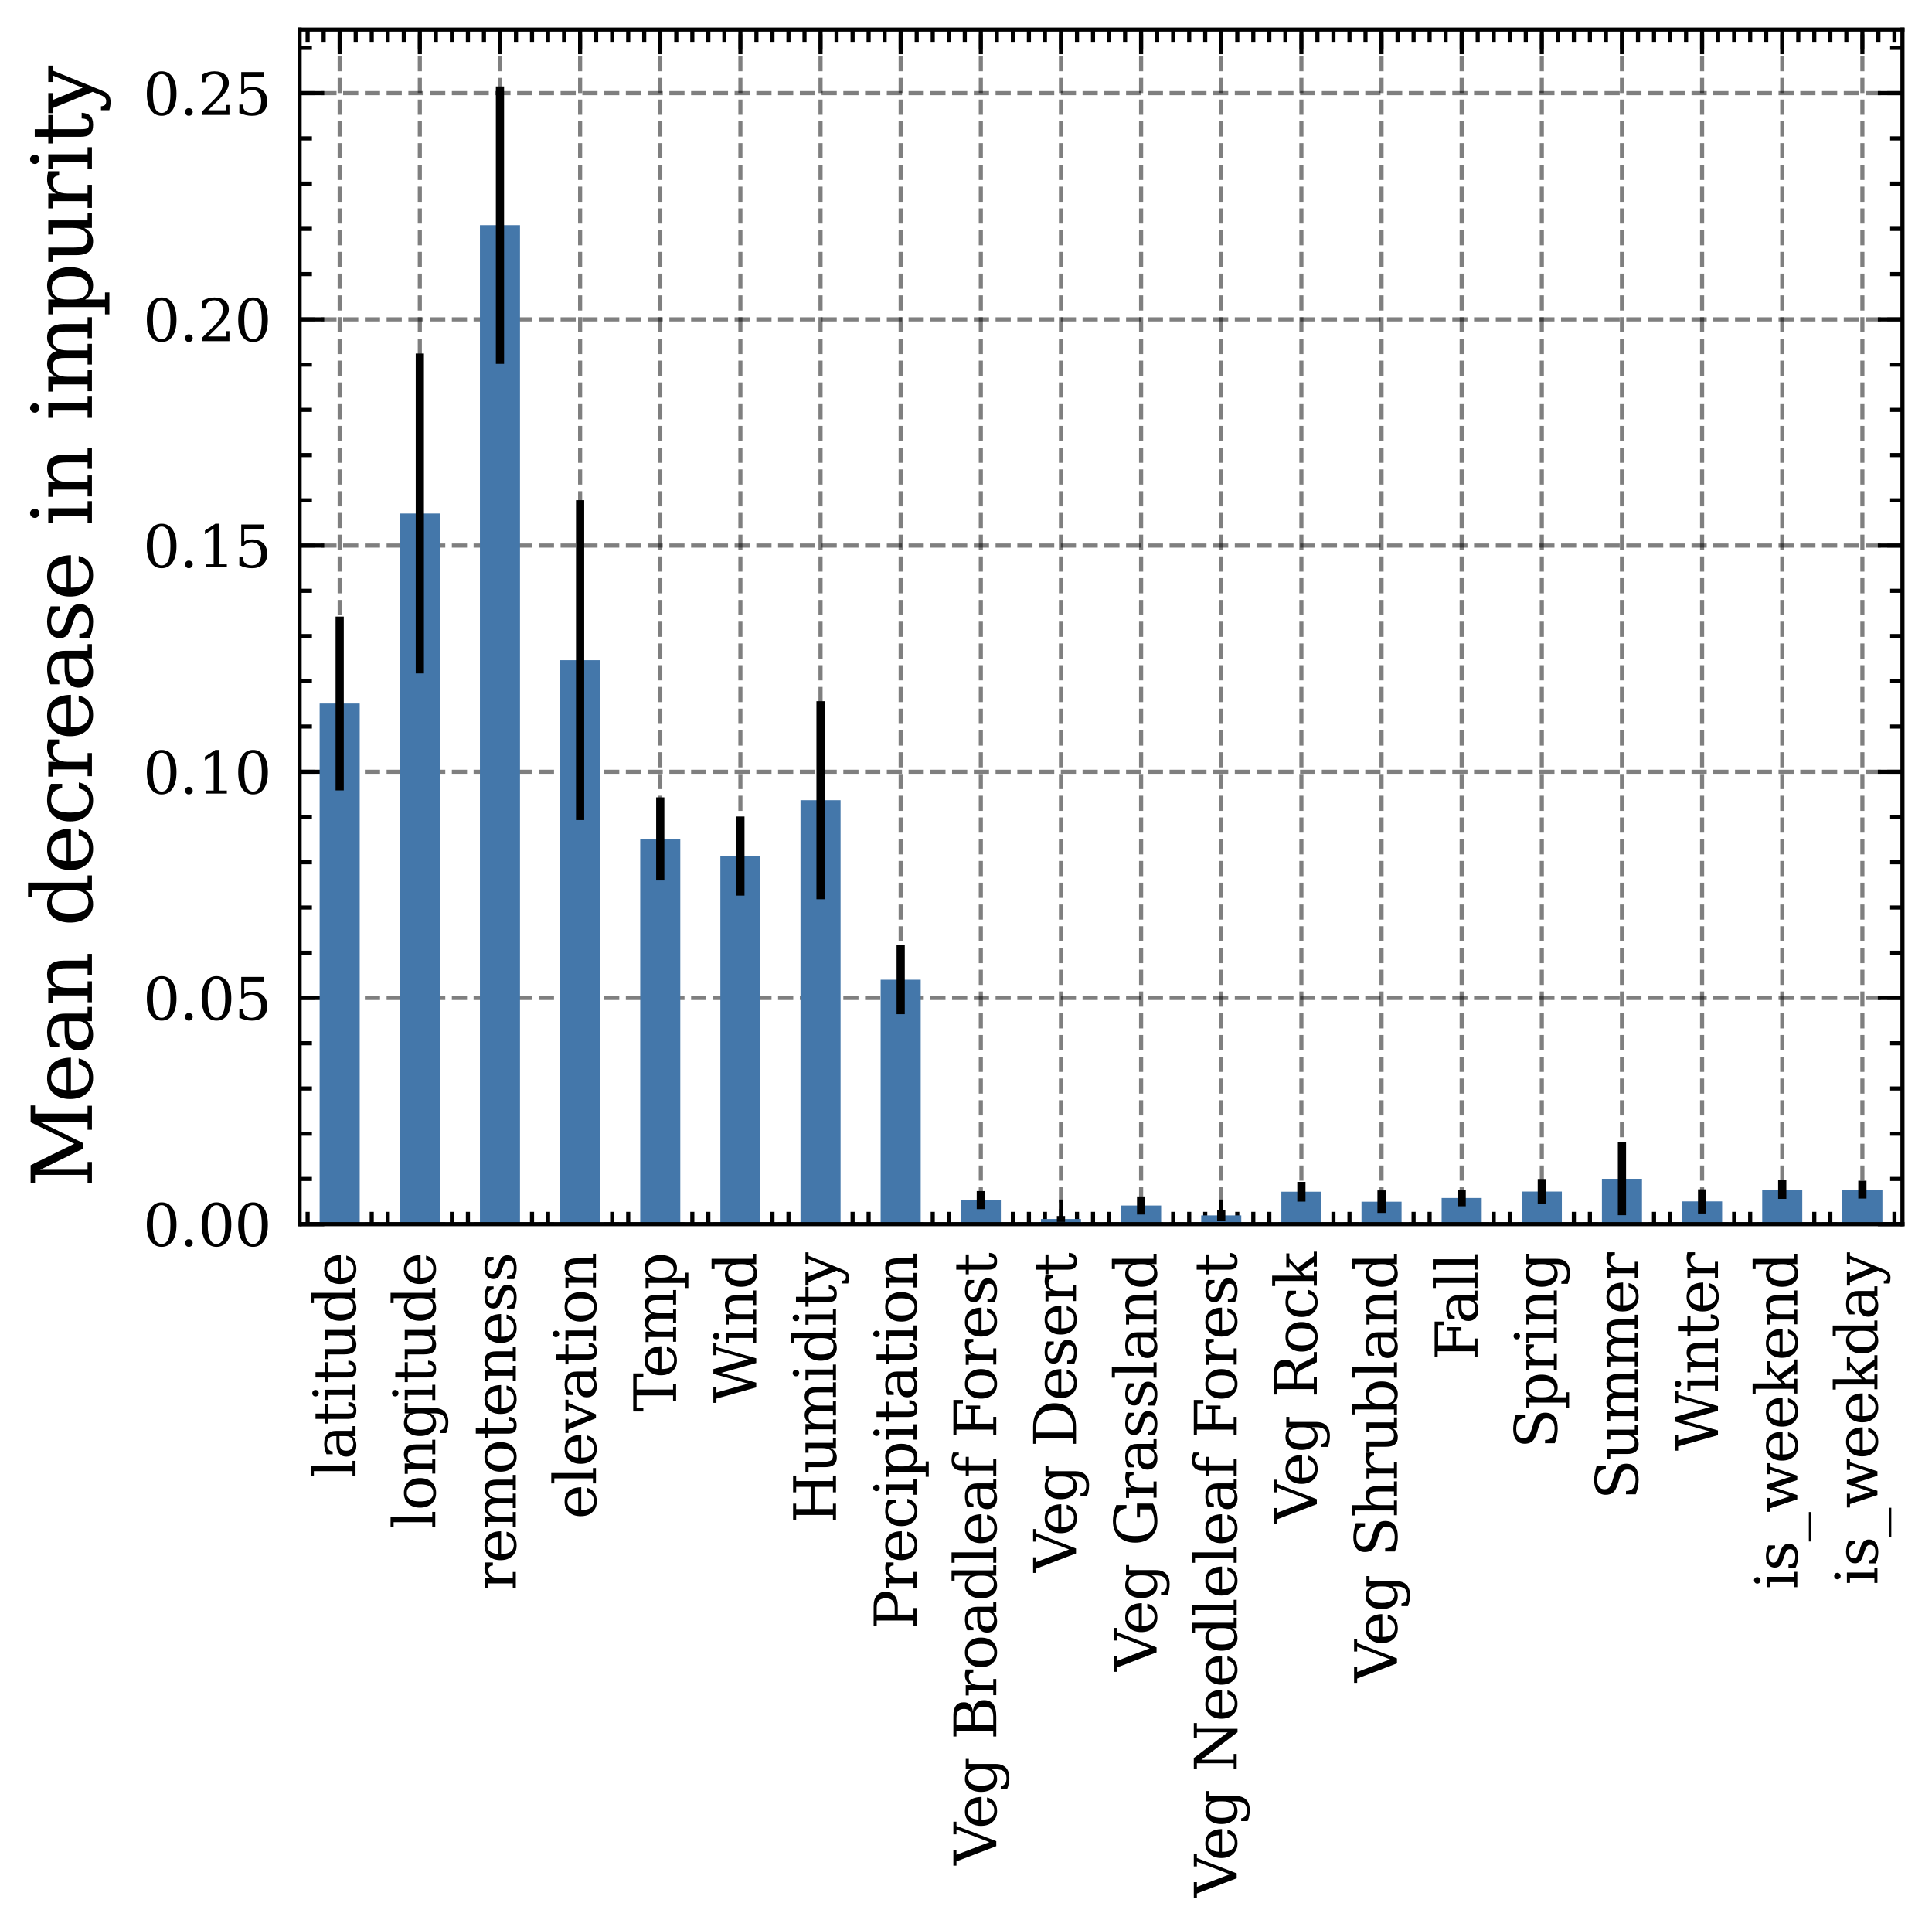 <?xml version="1.0" encoding="utf-8" standalone="no"?>
<!DOCTYPE svg PUBLIC "-//W3C//DTD SVG 1.1//EN"
  "http://www.w3.org/Graphics/SVG/1.1/DTD/svg11.dtd">
<svg height="234.722pt" version="1.1" viewBox="0 0 235.406 234.722" width="235.406pt" xmlns="http://www.w3.org/2000/svg" xmlns:xlink="http://www.w3.org/1999/xlink">
 <defs>
  <style type="text/css">*{stroke-linecap:butt;stroke-linejoin:round;}</style>
 </defs>
 <g id="figure_1">
  <g id="patch_1">
   <path d="M -0 234.722 
L 235.406 234.722 
L 235.406 0 
L -0 0 
z
" style="fill:#ffffff;"/>
  </g>
  <g id="axes_1">
   <g id="patch_2">
    <path d="M 36.506 149.13 
L 231.806 149.13 
L 231.806 3.6 
L 36.506 3.6 
z
" style="fill:#ffffff;"/>
   </g>
   <g id="matplotlib.axis_1">
    <g id="xtick_1">
     <g id="line2d_1">
      <path clip-path="url(#p28db29e391)" d="M 41.389 149.13 
L 41.389 3.6 
" style="fill:none;stroke:#000000;stroke-dasharray:1.85,0.8;stroke-dashoffset:0;stroke-opacity:0.5;stroke-width:0.5;"/>
     </g>
     <g id="line2d_2">
      <defs>
       <path d="M 0 0 
L 0 -3 
" id="m9d5af0ec40" style="stroke:#000000;stroke-width:0.5;"/>
      </defs>
      <g>
       <use style="stroke:#000000;stroke-width:0.5;" x="41.389" xlink:href="#m9d5af0ec40" y="149.13"/>
      </g>
     </g>
     <g id="line2d_3">
      <defs>
       <path d="M 0 0 
L 0 3 
" id="med98c348fe" style="stroke:#000000;stroke-width:0.5;"/>
      </defs>
      <g>
       <use style="stroke:#000000;stroke-width:0.5;" x="41.389" xlink:href="#med98c348fe" y="3.6"/>
      </g>
     </g>
     <g id="text_1">
      <!-- latitude -->
      <g transform="translate(43.32 180.04)rotate(-90)scale(0.07 -0.07)">
       <defs>
        <path d="M 1313 331 
L 1856 331 
L 1856 0 
L 184 0 
L 184 331 
L 738 331 
L 738 4531 
L 184 4531 
L 184 4863 
L 1313 4863 
L 1313 331 
z
" id="DejaVuSerif-6c" transform="scale(0.016)"/>
        <path d="M 2547 1044 
L 2547 1747 
L 1806 1747 
Q 1378 1747 1168 1562 
Q 959 1378 959 997 
Q 959 650 1171 447 
Q 1384 244 1747 244 
Q 2106 244 2326 466 
Q 2547 688 2547 1044 
z
M 3122 2075 
L 3122 331 
L 3634 331 
L 3634 0 
L 2547 0 
L 2547 359 
Q 2356 128 2106 18 
Q 1856 -91 1522 -91 
Q 969 -91 644 203 
Q 319 497 319 997 
Q 319 1513 691 1797 
Q 1063 2081 1741 2081 
L 2547 2081 
L 2547 2309 
Q 2547 2688 2317 2895 
Q 2088 3103 1672 3103 
Q 1328 3103 1125 2947 
Q 922 2791 872 2484 
L 575 2484 
L 575 3156 
Q 875 3284 1158 3348 
Q 1441 3413 1709 3413 
Q 2400 3413 2761 3070 
Q 3122 2728 3122 2075 
z
" id="DejaVuSerif-61" transform="scale(0.016)"/>
        <path d="M 691 2988 
L 184 2988 
L 184 3322 
L 691 3322 
L 691 4353 
L 1269 4353 
L 1269 3322 
L 2350 3322 
L 2350 2988 
L 1269 2988 
L 1269 878 
Q 1269 456 1350 337 
Q 1431 219 1650 219 
Q 1875 219 1978 351 
Q 2081 484 2088 781 
L 2522 781 
Q 2497 328 2275 118 
Q 2053 -91 1600 -91 
Q 1103 -91 897 129 
Q 691 350 691 878 
L 691 2988 
z
" id="DejaVuSerif-74" transform="scale(0.016)"/>
        <path d="M 622 4353 
Q 622 4497 726 4603 
Q 831 4709 978 4709 
Q 1122 4709 1226 4603 
Q 1331 4497 1331 4353 
Q 1331 4206 1228 4103 
Q 1125 4000 978 4000 
Q 831 4000 726 4103 
Q 622 4206 622 4353 
z
M 1356 331 
L 1900 331 
L 1900 0 
L 231 0 
L 231 331 
L 781 331 
L 781 2988 
L 231 2988 
L 231 3322 
L 1356 3322 
L 1356 331 
z
" id="DejaVuSerif-69" transform="scale(0.016)"/>
        <path d="M 2266 3322 
L 3341 3322 
L 3341 331 
L 3884 331 
L 3884 0 
L 2766 0 
L 2766 588 
Q 2606 256 2353 82 
Q 2100 -91 1766 -91 
Q 1213 -91 952 223 
Q 691 538 691 1209 
L 691 2988 
L 172 2988 
L 172 3322 
L 1269 3322 
L 1269 1388 
Q 1269 781 1417 556 
Q 1566 331 1947 331 
Q 2347 331 2556 625 
Q 2766 919 2766 1478 
L 2766 2988 
L 2266 2988 
L 2266 3322 
z
" id="DejaVuSerif-75" transform="scale(0.016)"/>
        <path d="M 3359 331 
L 3909 331 
L 3909 0 
L 2784 0 
L 2784 519 
Q 2616 206 2355 57 
Q 2094 -91 1709 -91 
Q 1097 -91 708 395 
Q 319 881 319 1663 
Q 319 2444 706 2928 
Q 1094 3413 1709 3413 
Q 2094 3413 2355 3264 
Q 2616 3116 2784 2803 
L 2784 4531 
L 2241 4531 
L 2241 4863 
L 3359 4863 
L 3359 331 
z
M 2784 1497 
L 2784 1825 
Q 2784 2422 2554 2737 
Q 2325 3053 1888 3053 
Q 1444 3053 1217 2703 
Q 991 2353 991 1663 
Q 991 975 1217 622 
Q 1444 269 1888 269 
Q 2325 269 2554 583 
Q 2784 897 2784 1497 
z
" id="DejaVuSerif-64" transform="scale(0.016)"/>
        <path d="M 3469 1600 
L 991 1600 
L 991 1575 
Q 991 903 1244 561 
Q 1497 219 1991 219 
Q 2369 219 2611 417 
Q 2853 616 2950 1006 
L 3413 1006 
Q 3275 459 2904 184 
Q 2534 -91 1931 -91 
Q 1203 -91 761 389 
Q 319 869 319 1663 
Q 319 2450 753 2931 
Q 1188 3413 1894 3413 
Q 2647 3413 3050 2948 
Q 3453 2484 3469 1600 
z
M 2791 1931 
Q 2772 2513 2545 2808 
Q 2319 3103 1894 3103 
Q 1497 3103 1269 2806 
Q 1041 2509 991 1931 
L 2791 1931 
z
" id="DejaVuSerif-65" transform="scale(0.016)"/>
       </defs>
       <use xlink:href="#DejaVuSerif-6c"/>
       <use x="31.982" xlink:href="#DejaVuSerif-61"/>
       <use x="91.602" xlink:href="#DejaVuSerif-74"/>
       <use x="131.787" xlink:href="#DejaVuSerif-69"/>
       <use x="163.77" xlink:href="#DejaVuSerif-74"/>
       <use x="203.955" xlink:href="#DejaVuSerif-75"/>
       <use x="268.359" xlink:href="#DejaVuSerif-64"/>
       <use x="332.373" xlink:href="#DejaVuSerif-65"/>
      </g>
     </g>
    </g>
    <g id="xtick_2">
     <g id="line2d_4">
      <path clip-path="url(#p28db29e391)" d="M 51.154 149.13 
L 51.154 3.6 
" style="fill:none;stroke:#000000;stroke-dasharray:1.85,0.8;stroke-dashoffset:0;stroke-opacity:0.5;stroke-width:0.5;"/>
     </g>
     <g id="line2d_5">
      <g>
       <use style="stroke:#000000;stroke-width:0.5;" x="51.154" xlink:href="#m9d5af0ec40" y="149.13"/>
      </g>
     </g>
     <g id="line2d_6">
      <g>
       <use style="stroke:#000000;stroke-width:0.5;" x="51.154" xlink:href="#med98c348fe" y="3.6"/>
      </g>
     </g>
     <g id="text_2">
      <!-- longitude -->
      <g transform="translate(53.036 186.257)rotate(-90)scale(0.07 -0.07)">
       <defs>
        <path d="M 1925 219 
Q 2388 219 2623 584 
Q 2859 950 2859 1663 
Q 2859 2375 2623 2739 
Q 2388 3103 1925 3103 
Q 1463 3103 1227 2739 
Q 991 2375 991 1663 
Q 991 950 1228 584 
Q 1466 219 1925 219 
z
M 1925 -91 
Q 1200 -91 759 389 
Q 319 869 319 1663 
Q 319 2456 758 2934 
Q 1197 3413 1925 3413 
Q 2653 3413 3092 2934 
Q 3531 2456 3531 1663 
Q 3531 869 3092 389 
Q 2653 -91 1925 -91 
z
" id="DejaVuSerif-6f" transform="scale(0.016)"/>
        <path d="M 263 0 
L 263 331 
L 781 331 
L 781 2988 
L 231 2988 
L 231 3322 
L 1356 3322 
L 1356 2731 
Q 1516 3069 1770 3241 
Q 2025 3413 2363 3413 
Q 2913 3413 3172 3097 
Q 3431 2781 3431 2113 
L 3431 331 
L 3944 331 
L 3944 0 
L 2356 0 
L 2356 331 
L 2853 331 
L 2853 1931 
Q 2853 2541 2703 2767 
Q 2553 2994 2175 2994 
Q 1775 2994 1565 2701 
Q 1356 2409 1356 1850 
L 1356 331 
L 1856 331 
L 1856 0 
L 263 0 
z
" id="DejaVuSerif-6e" transform="scale(0.016)"/>
        <path d="M 3359 2988 
L 3359 72 
Q 3359 -644 2965 -1033 
Q 2572 -1422 1844 -1422 
Q 1516 -1422 1216 -1362 
Q 916 -1303 641 -1184 
L 641 -488 
L 941 -488 
Q 997 -813 1206 -963 
Q 1416 -1113 1806 -1113 
Q 2313 -1113 2548 -827 
Q 2784 -541 2784 72 
L 2784 519 
Q 2616 206 2355 57 
Q 2094 -91 1709 -91 
Q 1097 -91 708 395 
Q 319 881 319 1663 
Q 319 2444 706 2928 
Q 1094 3413 1709 3413 
Q 2094 3413 2355 3264 
Q 2616 3116 2784 2803 
L 2784 3322 
L 3909 3322 
L 3909 2988 
L 3359 2988 
z
M 2784 1825 
Q 2784 2422 2554 2737 
Q 2325 3053 1888 3053 
Q 1444 3053 1217 2703 
Q 991 2353 991 1663 
Q 991 975 1217 622 
Q 1444 269 1888 269 
Q 2325 269 2554 583 
Q 2784 897 2784 1497 
L 2784 1825 
z
" id="DejaVuSerif-67" transform="scale(0.016)"/>
       </defs>
       <use xlink:href="#DejaVuSerif-6c"/>
       <use x="31.982" xlink:href="#DejaVuSerif-6f"/>
       <use x="92.188" xlink:href="#DejaVuSerif-6e"/>
       <use x="156.592" xlink:href="#DejaVuSerif-67"/>
       <use x="220.605" xlink:href="#DejaVuSerif-69"/>
       <use x="252.588" xlink:href="#DejaVuSerif-74"/>
       <use x="292.773" xlink:href="#DejaVuSerif-75"/>
       <use x="357.178" xlink:href="#DejaVuSerif-64"/>
       <use x="421.191" xlink:href="#DejaVuSerif-65"/>
      </g>
     </g>
    </g>
    <g id="xtick_3">
     <g id="line2d_7">
      <path clip-path="url(#p28db29e391)" d="M 60.919 149.13 
L 60.919 3.6 
" style="fill:none;stroke:#000000;stroke-dasharray:1.85,0.8;stroke-dashoffset:0;stroke-opacity:0.5;stroke-width:0.5;"/>
     </g>
     <g id="line2d_8">
      <g>
       <use style="stroke:#000000;stroke-width:0.5;" x="60.919" xlink:href="#m9d5af0ec40" y="149.13"/>
      </g>
     </g>
     <g id="line2d_9">
      <g>
       <use style="stroke:#000000;stroke-width:0.5;" x="60.919" xlink:href="#med98c348fe" y="3.6"/>
      </g>
     </g>
     <g id="text_3">
      <!-- remoteness -->
      <g transform="translate(62.85 193.763)rotate(-90)scale(0.07 -0.07)">
       <defs>
        <path d="M 3059 3328 
L 3059 2497 
L 2728 2497 
Q 2713 2744 2591 2866 
Q 2469 2988 2234 2988 
Q 1809 2988 1582 2694 
Q 1356 2400 1356 1850 
L 1356 331 
L 2022 331 
L 2022 0 
L 263 0 
L 263 331 
L 781 331 
L 781 2994 
L 231 2994 
L 231 3322 
L 1356 3322 
L 1356 2731 
Q 1525 3078 1790 3245 
Q 2056 3413 2438 3413 
Q 2578 3413 2733 3391 
Q 2888 3369 3059 3328 
z
" id="DejaVuSerif-72" transform="scale(0.016)"/>
        <path d="M 3316 2675 
Q 3481 3041 3739 3227 
Q 3997 3413 4341 3413 
Q 4863 3413 5119 3089 
Q 5375 2766 5375 2113 
L 5375 331 
L 5894 331 
L 5894 0 
L 4300 0 
L 4300 331 
L 4800 331 
L 4800 2047 
Q 4800 2556 4650 2772 
Q 4500 2988 4153 2988 
Q 3769 2988 3567 2697 
Q 3366 2406 3366 1850 
L 3366 331 
L 3866 331 
L 3866 0 
L 2291 0 
L 2291 331 
L 2791 331 
L 2791 2069 
Q 2791 2566 2641 2777 
Q 2491 2988 2144 2988 
Q 1759 2988 1557 2697 
Q 1356 2406 1356 1850 
L 1356 331 
L 1856 331 
L 1856 0 
L 263 0 
L 263 331 
L 781 331 
L 781 2994 
L 231 2994 
L 231 3322 
L 1356 3322 
L 1356 2731 
Q 1516 3063 1762 3238 
Q 2009 3413 2322 3413 
Q 2709 3413 2968 3220 
Q 3228 3028 3316 2675 
z
" id="DejaVuSerif-6d" transform="scale(0.016)"/>
        <path d="M 359 184 
L 359 959 
L 691 959 
Q 703 588 923 403 
Q 1144 219 1575 219 
Q 1963 219 2166 364 
Q 2369 509 2369 788 
Q 2369 1006 2220 1140 
Q 2072 1275 1594 1428 
L 1178 1569 
Q 750 1706 558 1912 
Q 366 2119 366 2438 
Q 366 2894 700 3153 
Q 1034 3413 1625 3413 
Q 1888 3413 2178 3344 
Q 2469 3275 2778 3144 
L 2778 2419 
L 2447 2419 
Q 2434 2741 2221 2922 
Q 2009 3103 1644 3103 
Q 1281 3103 1095 2975 
Q 909 2847 909 2591 
Q 909 2381 1050 2254 
Q 1191 2128 1613 1997 
L 2069 1856 
Q 2541 1709 2748 1489 
Q 2956 1269 2956 922 
Q 2956 450 2595 179 
Q 2234 -91 1600 -91 
Q 1278 -91 972 -22 
Q 666 47 359 184 
z
" id="DejaVuSerif-73" transform="scale(0.016)"/>
       </defs>
       <use xlink:href="#DejaVuSerif-72"/>
       <use x="47.803" xlink:href="#DejaVuSerif-65"/>
       <use x="106.982" xlink:href="#DejaVuSerif-6d"/>
       <use x="201.807" xlink:href="#DejaVuSerif-6f"/>
       <use x="262.012" xlink:href="#DejaVuSerif-74"/>
       <use x="302.197" xlink:href="#DejaVuSerif-65"/>
       <use x="361.377" xlink:href="#DejaVuSerif-6e"/>
       <use x="425.781" xlink:href="#DejaVuSerif-65"/>
       <use x="484.961" xlink:href="#DejaVuSerif-73"/>
       <use x="536.279" xlink:href="#DejaVuSerif-73"/>
      </g>
     </g>
    </g>
    <g id="xtick_4">
     <g id="line2d_10">
      <path clip-path="url(#p28db29e391)" d="M 70.684 149.13 
L 70.684 3.6 
" style="fill:none;stroke:#000000;stroke-dasharray:1.85,0.8;stroke-dashoffset:0;stroke-opacity:0.5;stroke-width:0.5;"/>
     </g>
     <g id="line2d_11">
      <g>
       <use style="stroke:#000000;stroke-width:0.5;" x="70.684" xlink:href="#m9d5af0ec40" y="149.13"/>
      </g>
     </g>
     <g id="line2d_12">
      <g>
       <use style="stroke:#000000;stroke-width:0.5;" x="70.684" xlink:href="#med98c348fe" y="3.6"/>
      </g>
     </g>
     <g id="text_4">
      <!-- elevation -->
      <g transform="translate(72.615 185.059)rotate(-90)scale(0.07 -0.07)">
       <defs>
        <path d="M 1581 0 
L 359 2988 
L -19 2988 
L -19 3322 
L 1509 3322 
L 1509 2988 
L 978 2988 
L 1913 703 
L 2847 2988 
L 2350 2988 
L 2350 3322 
L 3597 3322 
L 3597 2988 
L 3225 2988 
L 2003 0 
L 1581 0 
z
" id="DejaVuSerif-76" transform="scale(0.016)"/>
       </defs>
       <use xlink:href="#DejaVuSerif-65"/>
       <use x="59.18" xlink:href="#DejaVuSerif-6c"/>
       <use x="91.162" xlink:href="#DejaVuSerif-65"/>
       <use x="150.342" xlink:href="#DejaVuSerif-76"/>
       <use x="206.836" xlink:href="#DejaVuSerif-61"/>
       <use x="266.455" xlink:href="#DejaVuSerif-74"/>
       <use x="306.641" xlink:href="#DejaVuSerif-69"/>
       <use x="338.623" xlink:href="#DejaVuSerif-6f"/>
       <use x="398.828" xlink:href="#DejaVuSerif-6e"/>
      </g>
     </g>
    </g>
    <g id="xtick_5">
     <g id="line2d_13">
      <path clip-path="url(#p28db29e391)" d="M 80.449 149.13 
L 80.449 3.6 
" style="fill:none;stroke:#000000;stroke-dasharray:1.85,0.8;stroke-dashoffset:0;stroke-opacity:0.5;stroke-width:0.5;"/>
     </g>
     <g id="line2d_14">
      <g>
       <use style="stroke:#000000;stroke-width:0.5;" x="80.449" xlink:href="#m9d5af0ec40" y="149.13"/>
      </g>
     </g>
     <g id="line2d_15">
      <g>
       <use style="stroke:#000000;stroke-width:0.5;" x="80.449" xlink:href="#med98c348fe" y="3.6"/>
      </g>
     </g>
     <g id="text_5">
      <!-- Temp -->
      <g transform="translate(82.38 172.019)rotate(-90)scale(0.07 -0.07)">
       <defs>
        <path d="M 1222 0 
L 1222 331 
L 1819 331 
L 1819 4294 
L 447 4294 
L 447 3566 
L 63 3566 
L 63 4666 
L 4206 4666 
L 4206 3566 
L 3822 3566 
L 3822 4294 
L 2450 4294 
L 2450 331 
L 3047 331 
L 3047 0 
L 1222 0 
z
" id="DejaVuSerif-54" transform="scale(0.016)"/>
        <path d="M 1313 1825 
L 1313 1497 
Q 1313 897 1542 583 
Q 1772 269 2209 269 
Q 2650 269 2876 622 
Q 3103 975 3103 1663 
Q 3103 2353 2876 2703 
Q 2650 3053 2209 3053 
Q 1772 3053 1542 2737 
Q 1313 2422 1313 1825 
z
M 738 2988 
L 184 2988 
L 184 3322 
L 1313 3322 
L 1313 2803 
Q 1481 3116 1742 3264 
Q 2003 3413 2388 3413 
Q 3000 3413 3387 2928 
Q 3775 2444 3775 1663 
Q 3775 881 3387 395 
Q 3000 -91 2388 -91 
Q 2003 -91 1742 57 
Q 1481 206 1313 519 
L 1313 -997 
L 1856 -997 
L 1856 -1331 
L 184 -1331 
L 184 -997 
L 738 -997 
L 738 2988 
z
" id="DejaVuSerif-70" transform="scale(0.016)"/>
       </defs>
       <use xlink:href="#DejaVuSerif-54"/>
       <use x="58.949" xlink:href="#DejaVuSerif-65"/>
       <use x="118.129" xlink:href="#DejaVuSerif-6d"/>
       <use x="212.953" xlink:href="#DejaVuSerif-70"/>
      </g>
     </g>
    </g>
    <g id="xtick_6">
     <g id="line2d_16">
      <path clip-path="url(#p28db29e391)" d="M 90.214 149.13 
L 90.214 3.6 
" style="fill:none;stroke:#000000;stroke-dasharray:1.85,0.8;stroke-dashoffset:0;stroke-opacity:0.5;stroke-width:0.5;"/>
     </g>
     <g id="line2d_17">
      <g>
       <use style="stroke:#000000;stroke-width:0.5;" x="90.214" xlink:href="#m9d5af0ec40" y="149.13"/>
      </g>
     </g>
     <g id="line2d_18">
      <g>
       <use style="stroke:#000000;stroke-width:0.5;" x="90.214" xlink:href="#med98c348fe" y="3.6"/>
      </g>
     </g>
     <g id="text_6">
      <!-- Wind -->
      <g transform="translate(92.145 170.931)rotate(-90)scale(0.07 -0.07)">
       <defs>
        <path d="M 4878 0 
L 4366 0 
L 3297 3794 
L 2228 0 
L 1716 0 
L 494 4331 
L 31 4331 
L 31 4666 
L 1734 4666 
L 1734 4331 
L 1153 4331 
L 2125 884 
L 3188 4666 
L 3694 4666 
L 4775 844 
L 5753 4331 
L 5216 4331 
L 5216 4666 
L 6559 4666 
L 6559 4331 
L 6100 4331 
L 4878 0 
z
" id="DejaVuSerif-57" transform="scale(0.016)"/>
       </defs>
       <use xlink:href="#DejaVuSerif-57"/>
       <use x="101.033" xlink:href="#DejaVuSerif-69"/>
       <use x="133.016" xlink:href="#DejaVuSerif-6e"/>
       <use x="197.42" xlink:href="#DejaVuSerif-64"/>
      </g>
     </g>
    </g>
    <g id="xtick_7">
     <g id="line2d_19">
      <path clip-path="url(#p28db29e391)" d="M 99.979 149.13 
L 99.979 3.6 
" style="fill:none;stroke:#000000;stroke-dasharray:1.85,0.8;stroke-dashoffset:0;stroke-opacity:0.5;stroke-width:0.5;"/>
     </g>
     <g id="line2d_20">
      <g>
       <use style="stroke:#000000;stroke-width:0.5;" x="99.979" xlink:href="#m9d5af0ec40" y="149.13"/>
      </g>
     </g>
     <g id="line2d_21">
      <g>
       <use style="stroke:#000000;stroke-width:0.5;" x="99.979" xlink:href="#med98c348fe" y="3.6"/>
      </g>
     </g>
     <g id="text_7">
      <!-- Humidity -->
      <g transform="translate(101.861 185.608)rotate(-90)scale(0.07 -0.07)">
       <defs>
        <path d="M 353 0 
L 353 331 
L 947 331 
L 947 4331 
L 353 4331 
L 353 4666 
L 2175 4666 
L 2175 4331 
L 1581 4331 
L 1581 2719 
L 4000 2719 
L 4000 4331 
L 3406 4331 
L 3406 4666 
L 5228 4666 
L 5228 4331 
L 4634 4331 
L 4634 331 
L 5228 331 
L 5228 0 
L 3406 0 
L 3406 331 
L 4000 331 
L 4000 2338 
L 1581 2338 
L 1581 331 
L 2175 331 
L 2175 0 
L 353 0 
z
" id="DejaVuSerif-48" transform="scale(0.016)"/>
        <path d="M 1381 -609 
L 1600 -56 
L 359 2988 
L -19 2988 
L -19 3322 
L 1509 3322 
L 1509 2988 
L 978 2988 
L 1913 703 
L 2847 2988 
L 2350 2988 
L 2350 3322 
L 3597 3322 
L 3597 2988 
L 3225 2988 
L 1703 -750 
Q 1547 -1138 1356 -1280 
Q 1166 -1422 819 -1422 
Q 672 -1422 517 -1397 
Q 363 -1372 206 -1325 
L 206 -691 
L 500 -691 
Q 519 -903 608 -995 
Q 697 -1088 884 -1088 
Q 1056 -1088 1161 -992 
Q 1266 -897 1381 -609 
z
" id="DejaVuSerif-79" transform="scale(0.016)"/>
       </defs>
       <use xlink:href="#DejaVuSerif-48"/>
       <use x="87.207" xlink:href="#DejaVuSerif-75"/>
       <use x="151.611" xlink:href="#DejaVuSerif-6d"/>
       <use x="246.436" xlink:href="#DejaVuSerif-69"/>
       <use x="278.418" xlink:href="#DejaVuSerif-64"/>
       <use x="342.432" xlink:href="#DejaVuSerif-69"/>
       <use x="374.414" xlink:href="#DejaVuSerif-74"/>
       <use x="414.6" xlink:href="#DejaVuSerif-79"/>
      </g>
     </g>
    </g>
    <g id="xtick_8">
     <g id="line2d_22">
      <path clip-path="url(#p28db29e391)" d="M 109.744 149.13 
L 109.744 3.6 
" style="fill:none;stroke:#000000;stroke-dasharray:1.85,0.8;stroke-dashoffset:0;stroke-opacity:0.5;stroke-width:0.5;"/>
     </g>
     <g id="line2d_23">
      <g>
       <use style="stroke:#000000;stroke-width:0.5;" x="109.744" xlink:href="#m9d5af0ec40" y="149.13"/>
      </g>
     </g>
     <g id="line2d_24">
      <g>
       <use style="stroke:#000000;stroke-width:0.5;" x="109.744" xlink:href="#med98c348fe" y="3.6"/>
      </g>
     </g>
     <g id="text_8">
      <!-- Precipitation -->
      <g transform="translate(111.675 198.469)rotate(-90)scale(0.07 -0.07)">
       <defs>
        <path d="M 1581 2375 
L 2406 2375 
Q 2872 2375 3115 2626 
Q 3359 2878 3359 3353 
Q 3359 3831 3115 4081 
Q 2872 4331 2406 4331 
L 1581 4331 
L 1581 2375 
z
M 353 0 
L 353 331 
L 947 331 
L 947 4331 
L 353 4331 
L 353 4666 
L 2559 4666 
Q 3259 4666 3668 4311 
Q 4078 3956 4078 3353 
Q 4078 2753 3668 2397 
Q 3259 2041 2559 2041 
L 1581 2041 
L 1581 331 
L 2303 331 
L 2303 0 
L 353 0 
z
" id="DejaVuSerif-50" transform="scale(0.016)"/>
        <path d="M 3291 997 
Q 3169 466 2822 187 
Q 2475 -91 1925 -91 
Q 1200 -91 759 389 
Q 319 869 319 1663 
Q 319 2459 759 2936 
Q 1200 3413 1925 3413 
Q 2241 3413 2553 3339 
Q 2866 3266 3181 3116 
L 3181 2266 
L 2847 2266 
Q 2781 2703 2561 2903 
Q 2341 3103 1931 3103 
Q 1466 3103 1228 2742 
Q 991 2381 991 1663 
Q 991 944 1227 581 
Q 1463 219 1931 219 
Q 2303 219 2525 412 
Q 2747 606 2828 997 
L 3291 997 
z
" id="DejaVuSerif-63" transform="scale(0.016)"/>
       </defs>
       <use xlink:href="#DejaVuSerif-50"/>
       <use x="67.285" xlink:href="#DejaVuSerif-72"/>
       <use x="115.088" xlink:href="#DejaVuSerif-65"/>
       <use x="174.268" xlink:href="#DejaVuSerif-63"/>
       <use x="230.273" xlink:href="#DejaVuSerif-69"/>
       <use x="262.256" xlink:href="#DejaVuSerif-70"/>
       <use x="326.27" xlink:href="#DejaVuSerif-69"/>
       <use x="358.252" xlink:href="#DejaVuSerif-74"/>
       <use x="398.438" xlink:href="#DejaVuSerif-61"/>
       <use x="458.057" xlink:href="#DejaVuSerif-74"/>
       <use x="498.242" xlink:href="#DejaVuSerif-69"/>
       <use x="530.225" xlink:href="#DejaVuSerif-6f"/>
       <use x="590.43" xlink:href="#DejaVuSerif-6e"/>
      </g>
     </g>
    </g>
    <g id="xtick_9">
     <g id="line2d_25">
      <path clip-path="url(#p28db29e391)" d="M 119.509 149.13 
L 119.509 3.6 
" style="fill:none;stroke:#000000;stroke-dasharray:1.85,0.8;stroke-dashoffset:0;stroke-opacity:0.5;stroke-width:0.5;"/>
     </g>
     <g id="line2d_26">
      <g>
       <use style="stroke:#000000;stroke-width:0.5;" x="119.509" xlink:href="#m9d5af0ec40" y="149.13"/>
      </g>
     </g>
     <g id="line2d_27">
      <g>
       <use style="stroke:#000000;stroke-width:0.5;" x="119.509" xlink:href="#med98c348fe" y="3.6"/>
      </g>
     </g>
     <g id="text_9">
      <!-- Veg Broadleaf Forest -->
      <g transform="translate(121.391 227.206)rotate(-90)scale(0.07 -0.07)">
       <defs>
        <path d="M 1119 4331 
L 2497 750 
L 3872 4331 
L 3347 4331 
L 3347 4666 
L 4716 4666 
L 4716 4331 
L 4263 4331 
L 2597 0 
L 2059 0 
L 403 4331 
L -63 4331 
L -63 4666 
L 1638 4666 
L 1638 4331 
L 1119 4331 
z
" id="DejaVuSerif-56" transform="scale(0.016)"/>
        <path id="DejaVuSerif-20" transform="scale(0.016)"/>
        <path d="M 1581 331 
L 2516 331 
Q 3078 331 3337 575 
Q 3597 819 3597 1350 
Q 3597 1878 3339 2120 
Q 3081 2363 2516 2363 
L 1581 2363 
L 1581 331 
z
M 1581 2694 
L 2375 2694 
Q 2888 2694 3123 2891 
Q 3359 3088 3359 3513 
Q 3359 3941 3123 4136 
Q 2888 4331 2375 4331 
L 1581 4331 
L 1581 2694 
z
M 353 0 
L 353 331 
L 947 331 
L 947 4331 
L 353 4331 
L 353 4666 
L 2656 4666 
Q 3363 4666 3720 4377 
Q 4078 4088 4078 3513 
Q 4078 3097 3829 2850 
Q 3581 2603 3103 2547 
Q 3697 2472 4005 2167 
Q 4313 1863 4313 1350 
Q 4313 656 3875 328 
Q 3438 0 2509 0 
L 353 0 
z
" id="DejaVuSerif-42" transform="scale(0.016)"/>
        <path d="M 2753 4078 
L 2450 4078 
Q 2447 4313 2317 4434 
Q 2188 4556 1941 4556 
Q 1619 4556 1487 4379 
Q 1356 4203 1356 3750 
L 1356 3322 
L 2284 3322 
L 2284 2988 
L 1356 2988 
L 1356 331 
L 2094 331 
L 2094 0 
L 231 0 
L 231 331 
L 781 331 
L 781 2988 
L 231 2988 
L 231 3322 
L 781 3322 
L 781 3738 
Q 781 4294 1070 4578 
Q 1359 4863 1919 4863 
Q 2128 4863 2337 4825 
Q 2547 4788 2753 4709 
L 2753 4078 
z
" id="DejaVuSerif-66" transform="scale(0.016)"/>
        <path d="M 353 0 
L 353 331 
L 947 331 
L 947 4331 
L 353 4331 
L 353 4666 
L 4172 4666 
L 4172 3628 
L 3788 3628 
L 3788 4281 
L 1581 4281 
L 1581 2719 
L 3175 2719 
L 3175 3303 
L 3559 3303 
L 3559 1753 
L 3175 1753 
L 3175 2338 
L 1581 2338 
L 1581 331 
L 2328 331 
L 2328 0 
L 353 0 
z
" id="DejaVuSerif-46" transform="scale(0.016)"/>
       </defs>
       <use xlink:href="#DejaVuSerif-56"/>
       <use x="63.092" xlink:href="#DejaVuSerif-65"/>
       <use x="122.271" xlink:href="#DejaVuSerif-67"/>
       <use x="186.285" xlink:href="#DejaVuSerif-20"/>
       <use x="218.072" xlink:href="#DejaVuSerif-42"/>
       <use x="291.559" xlink:href="#DejaVuSerif-72"/>
       <use x="339.361" xlink:href="#DejaVuSerif-6f"/>
       <use x="399.566" xlink:href="#DejaVuSerif-61"/>
       <use x="459.186" xlink:href="#DejaVuSerif-64"/>
       <use x="523.199" xlink:href="#DejaVuSerif-6c"/>
       <use x="555.182" xlink:href="#DejaVuSerif-65"/>
       <use x="614.361" xlink:href="#DejaVuSerif-61"/>
       <use x="673.98" xlink:href="#DejaVuSerif-66"/>
       <use x="710.992" xlink:href="#DejaVuSerif-20"/>
       <use x="742.779" xlink:href="#DejaVuSerif-46"/>
       <use x="806.664" xlink:href="#DejaVuSerif-6f"/>
       <use x="866.869" xlink:href="#DejaVuSerif-72"/>
       <use x="914.672" xlink:href="#DejaVuSerif-65"/>
       <use x="973.852" xlink:href="#DejaVuSerif-73"/>
       <use x="1025.17" xlink:href="#DejaVuSerif-74"/>
      </g>
     </g>
    </g>
    <g id="xtick_10">
     <g id="line2d_28">
      <path clip-path="url(#p28db29e391)" d="M 129.274 149.13 
L 129.274 3.6 
" style="fill:none;stroke:#000000;stroke-dasharray:1.85,0.8;stroke-dashoffset:0;stroke-opacity:0.5;stroke-width:0.5;"/>
     </g>
     <g id="line2d_29">
      <g>
       <use style="stroke:#000000;stroke-width:0.5;" x="129.274" xlink:href="#m9d5af0ec40" y="149.13"/>
      </g>
     </g>
     <g id="line2d_30">
      <g>
       <use style="stroke:#000000;stroke-width:0.5;" x="129.274" xlink:href="#med98c348fe" y="3.6"/>
      </g>
     </g>
     <g id="text_10">
      <!-- Veg Desert -->
      <g transform="translate(131.106 191.545)rotate(-90)scale(0.07 -0.07)">
       <defs>
        <path d="M 1581 331 
L 2163 331 
Q 3072 331 3558 850 
Q 4044 1369 4044 2338 
Q 4044 3306 3559 3818 
Q 3075 4331 2163 4331 
L 1581 4331 
L 1581 331 
z
M 353 0 
L 353 331 
L 947 331 
L 947 4331 
L 353 4331 
L 353 4666 
L 2209 4666 
Q 3416 4666 4089 4050 
Q 4763 3434 4763 2338 
Q 4763 1238 4088 619 
Q 3413 0 2209 0 
L 353 0 
z
" id="DejaVuSerif-44" transform="scale(0.016)"/>
       </defs>
       <use xlink:href="#DejaVuSerif-56"/>
       <use x="63.092" xlink:href="#DejaVuSerif-65"/>
       <use x="122.271" xlink:href="#DejaVuSerif-67"/>
       <use x="186.285" xlink:href="#DejaVuSerif-20"/>
       <use x="218.072" xlink:href="#DejaVuSerif-44"/>
       <use x="298.248" xlink:href="#DejaVuSerif-65"/>
       <use x="357.428" xlink:href="#DejaVuSerif-73"/>
       <use x="408.746" xlink:href="#DejaVuSerif-65"/>
       <use x="467.926" xlink:href="#DejaVuSerif-72"/>
       <use x="515.729" xlink:href="#DejaVuSerif-74"/>
      </g>
     </g>
    </g>
    <g id="xtick_11">
     <g id="line2d_31">
      <path clip-path="url(#p28db29e391)" d="M 139.039 149.13 
L 139.039 3.6 
" style="fill:none;stroke:#000000;stroke-dasharray:1.85,0.8;stroke-dashoffset:0;stroke-opacity:0.5;stroke-width:0.5;"/>
     </g>
     <g id="line2d_32">
      <g>
       <use style="stroke:#000000;stroke-width:0.5;" x="139.039" xlink:href="#m9d5af0ec40" y="149.13"/>
      </g>
     </g>
     <g id="line2d_33">
      <g>
       <use style="stroke:#000000;stroke-width:0.5;" x="139.039" xlink:href="#med98c348fe" y="3.6"/>
      </g>
     </g>
     <g id="text_11">
      <!-- Veg Grassland -->
      <g transform="translate(140.921 203.593)rotate(-90)scale(0.07 -0.07)">
       <defs>
        <path d="M 4097 3272 
Q 3988 3856 3641 4136 
Q 3294 4416 2675 4416 
Q 1869 4416 1472 3897 
Q 1075 3378 1075 2328 
Q 1075 1300 1484 772 
Q 1894 244 2688 244 
Q 3041 244 3362 331 
Q 3684 419 3975 594 
L 3975 1797 
L 3097 1797 
L 3097 2131 
L 4609 2131 
L 4609 391 
Q 4194 150 3714 29 
Q 3234 -91 2688 -91 
Q 1631 -91 995 570 
Q 359 1231 359 2328 
Q 359 3434 996 4092 
Q 1634 4750 2713 4750 
Q 3113 4750 3539 4658 
Q 3966 4566 4447 4378 
L 4447 3272 
L 4097 3272 
z
" id="DejaVuSerif-47" transform="scale(0.016)"/>
       </defs>
       <use xlink:href="#DejaVuSerif-56"/>
       <use x="63.092" xlink:href="#DejaVuSerif-65"/>
       <use x="122.271" xlink:href="#DejaVuSerif-67"/>
       <use x="186.285" xlink:href="#DejaVuSerif-20"/>
       <use x="218.072" xlink:href="#DejaVuSerif-47"/>
       <use x="297.955" xlink:href="#DejaVuSerif-72"/>
       <use x="345.758" xlink:href="#DejaVuSerif-61"/>
       <use x="405.377" xlink:href="#DejaVuSerif-73"/>
       <use x="456.695" xlink:href="#DejaVuSerif-73"/>
       <use x="508.014" xlink:href="#DejaVuSerif-6c"/>
       <use x="539.996" xlink:href="#DejaVuSerif-61"/>
       <use x="599.615" xlink:href="#DejaVuSerif-6e"/>
       <use x="664.02" xlink:href="#DejaVuSerif-64"/>
      </g>
     </g>
    </g>
    <g id="xtick_12">
     <g id="line2d_34">
      <path clip-path="url(#p28db29e391)" d="M 148.804 149.13 
L 148.804 3.6 
" style="fill:none;stroke:#000000;stroke-dasharray:1.85,0.8;stroke-dashoffset:0;stroke-opacity:0.5;stroke-width:0.5;"/>
     </g>
     <g id="line2d_35">
      <g>
       <use style="stroke:#000000;stroke-width:0.5;" x="148.804" xlink:href="#m9d5af0ec40" y="149.13"/>
      </g>
     </g>
     <g id="line2d_36">
      <g>
       <use style="stroke:#000000;stroke-width:0.5;" x="148.804" xlink:href="#med98c348fe" y="3.6"/>
      </g>
     </g>
     <g id="text_12">
      <!-- Veg Needleleaf Forest -->
      <g transform="translate(150.686 231.122)rotate(-90)scale(0.07 -0.07)">
       <defs>
        <path d="M 313 0 
L 313 331 
L 941 331 
L 941 4331 
L 313 4331 
L 313 4666 
L 1509 4666 
L 4306 984 
L 4306 4331 
L 3681 4331 
L 3681 4666 
L 5319 4666 
L 5319 4331 
L 4691 4331 
L 4691 -91 
L 4313 -91 
L 1325 3841 
L 1325 331 
L 1953 331 
L 1953 0 
L 313 0 
z
" id="DejaVuSerif-4e" transform="scale(0.016)"/>
       </defs>
       <use xlink:href="#DejaVuSerif-56"/>
       <use x="63.092" xlink:href="#DejaVuSerif-65"/>
       <use x="122.271" xlink:href="#DejaVuSerif-67"/>
       <use x="186.285" xlink:href="#DejaVuSerif-20"/>
       <use x="218.072" xlink:href="#DejaVuSerif-4e"/>
       <use x="305.572" xlink:href="#DejaVuSerif-65"/>
       <use x="364.752" xlink:href="#DejaVuSerif-65"/>
       <use x="423.932" xlink:href="#DejaVuSerif-64"/>
       <use x="487.945" xlink:href="#DejaVuSerif-6c"/>
       <use x="519.928" xlink:href="#DejaVuSerif-65"/>
       <use x="579.107" xlink:href="#DejaVuSerif-6c"/>
       <use x="611.09" xlink:href="#DejaVuSerif-65"/>
       <use x="670.27" xlink:href="#DejaVuSerif-61"/>
       <use x="729.889" xlink:href="#DejaVuSerif-66"/>
       <use x="766.9" xlink:href="#DejaVuSerif-20"/>
       <use x="798.688" xlink:href="#DejaVuSerif-46"/>
       <use x="862.572" xlink:href="#DejaVuSerif-6f"/>
       <use x="922.777" xlink:href="#DejaVuSerif-72"/>
       <use x="970.58" xlink:href="#DejaVuSerif-65"/>
       <use x="1029.76" xlink:href="#DejaVuSerif-73"/>
       <use x="1081.078" xlink:href="#DejaVuSerif-74"/>
      </g>
     </g>
    </g>
    <g id="xtick_13">
     <g id="line2d_37">
      <path clip-path="url(#p28db29e391)" d="M 158.569 149.13 
L 158.569 3.6 
" style="fill:none;stroke:#000000;stroke-dasharray:1.85,0.8;stroke-dashoffset:0;stroke-opacity:0.5;stroke-width:0.5;"/>
     </g>
     <g id="line2d_38">
      <g>
       <use style="stroke:#000000;stroke-width:0.5;" x="158.569" xlink:href="#m9d5af0ec40" y="149.13"/>
      </g>
     </g>
     <g id="line2d_39">
      <g>
       <use style="stroke:#000000;stroke-width:0.5;" x="158.569" xlink:href="#med98c348fe" y="3.6"/>
      </g>
     </g>
     <g id="text_13">
      <!-- Veg Rock -->
      <g transform="translate(160.451 185.542)rotate(-90)scale(0.07 -0.07)">
       <defs>
        <path d="M 3066 2316 
Q 3284 2256 3442 2114 
Q 3600 1972 3725 1716 
L 4403 331 
L 4972 331 
L 4972 0 
L 3872 0 
L 3144 1484 
Q 2934 1916 2759 2042 
Q 2584 2169 2278 2169 
L 1581 2169 
L 1581 331 
L 2241 331 
L 2241 0 
L 353 0 
L 353 331 
L 947 331 
L 947 4331 
L 353 4331 
L 353 4666 
L 2719 4666 
Q 3400 4666 3770 4341 
Q 4141 4016 4141 3419 
Q 4141 2938 3870 2661 
Q 3600 2384 3066 2316 
z
M 1581 2503 
L 2503 2503 
Q 2975 2503 3200 2726 
Q 3425 2950 3425 3419 
Q 3425 3888 3200 4109 
Q 2975 4331 2503 4331 
L 1581 4331 
L 1581 2503 
z
" id="DejaVuSerif-52" transform="scale(0.016)"/>
        <path d="M 1831 0 
L 219 0 
L 219 331 
L 738 331 
L 738 4531 
L 184 4531 
L 184 4863 
L 1313 4863 
L 1313 1697 
L 2713 2988 
L 2234 2988 
L 2234 3322 
L 3738 3322 
L 3738 2988 
L 3169 2988 
L 2181 2075 
L 3444 331 
L 3922 331 
L 3922 0 
L 2284 0 
L 2284 331 
L 2759 331 
L 1766 1697 
L 1313 1275 
L 1313 331 
L 1831 331 
L 1831 0 
z
" id="DejaVuSerif-6b" transform="scale(0.016)"/>
       </defs>
       <use xlink:href="#DejaVuSerif-56"/>
       <use x="63.092" xlink:href="#DejaVuSerif-65"/>
       <use x="122.271" xlink:href="#DejaVuSerif-67"/>
       <use x="186.285" xlink:href="#DejaVuSerif-20"/>
       <use x="218.072" xlink:href="#DejaVuSerif-52"/>
       <use x="293.365" xlink:href="#DejaVuSerif-6f"/>
       <use x="353.57" xlink:href="#DejaVuSerif-63"/>
       <use x="409.576" xlink:href="#DejaVuSerif-6b"/>
      </g>
     </g>
    </g>
    <g id="xtick_14">
     <g id="line2d_40">
      <path clip-path="url(#p28db29e391)" d="M 168.334 149.13 
L 168.334 3.6 
" style="fill:none;stroke:#000000;stroke-dasharray:1.85,0.8;stroke-dashoffset:0;stroke-opacity:0.5;stroke-width:0.5;"/>
     </g>
     <g id="line2d_41">
      <g>
       <use style="stroke:#000000;stroke-width:0.5;" x="168.334" xlink:href="#m9d5af0ec40" y="149.13"/>
      </g>
     </g>
     <g id="line2d_42">
      <g>
       <use style="stroke:#000000;stroke-width:0.5;" x="168.334" xlink:href="#med98c348fe" y="3.6"/>
      </g>
     </g>
     <g id="text_14">
      <!-- Veg Shrubland -->
      <g transform="translate(170.216 204.936)rotate(-90)scale(0.07 -0.07)">
       <defs>
        <path d="M 594 225 
L 594 1288 
L 953 1284 
Q 969 753 1261 498 
Q 1553 244 2150 244 
Q 2706 244 2998 464 
Q 3291 684 3291 1106 
Q 3291 1444 3114 1625 
Q 2938 1806 2369 1978 
L 1753 2163 
Q 1084 2366 811 2669 
Q 538 2972 538 3500 
Q 538 4094 959 4422 
Q 1381 4750 2144 4750 
Q 2469 4750 2856 4679 
Q 3244 4609 3681 4475 
L 3681 3481 
L 3328 3481 
Q 3275 3975 2998 4195 
Q 2722 4416 2156 4416 
Q 1663 4416 1405 4214 
Q 1147 4013 1147 3628 
Q 1147 3294 1340 3103 
Q 1534 2913 2163 2725 
L 2741 2553 
Q 3375 2363 3645 2067 
Q 3916 1772 3916 1275 
Q 3916 597 3481 253 
Q 3047 -91 2188 -91 
Q 1803 -91 1404 -12 
Q 1006 66 594 225 
z
" id="DejaVuSerif-53" transform="scale(0.016)"/>
        <path d="M 263 0 
L 263 331 
L 781 331 
L 781 4531 
L 231 4531 
L 231 4863 
L 1356 4863 
L 1356 2731 
Q 1516 3069 1770 3241 
Q 2025 3413 2363 3413 
Q 2913 3413 3172 3097 
Q 3431 2781 3431 2113 
L 3431 331 
L 3944 331 
L 3944 0 
L 2356 0 
L 2356 331 
L 2853 331 
L 2853 1931 
Q 2853 2541 2704 2764 
Q 2556 2988 2175 2988 
Q 1775 2988 1565 2697 
Q 1356 2406 1356 1850 
L 1356 331 
L 1856 331 
L 1856 0 
L 263 0 
z
" id="DejaVuSerif-68" transform="scale(0.016)"/>
        <path d="M 738 331 
L 738 4531 
L 184 4531 
L 184 4863 
L 1313 4863 
L 1313 2803 
Q 1481 3116 1742 3264 
Q 2003 3413 2388 3413 
Q 3000 3413 3387 2928 
Q 3775 2444 3775 1663 
Q 3775 881 3387 395 
Q 3000 -91 2388 -91 
Q 2003 -91 1742 57 
Q 1481 206 1313 519 
L 1313 0 
L 184 0 
L 184 331 
L 738 331 
z
M 1313 1497 
Q 1313 897 1542 583 
Q 1772 269 2209 269 
Q 2650 269 2876 622 
Q 3103 975 3103 1663 
Q 3103 2353 2876 2703 
Q 2650 3053 2209 3053 
Q 1772 3053 1542 2737 
Q 1313 2422 1313 1825 
L 1313 1497 
z
" id="DejaVuSerif-62" transform="scale(0.016)"/>
       </defs>
       <use xlink:href="#DejaVuSerif-56"/>
       <use x="63.092" xlink:href="#DejaVuSerif-65"/>
       <use x="122.271" xlink:href="#DejaVuSerif-67"/>
       <use x="186.285" xlink:href="#DejaVuSerif-20"/>
       <use x="218.072" xlink:href="#DejaVuSerif-53"/>
       <use x="286.578" xlink:href="#DejaVuSerif-68"/>
       <use x="350.982" xlink:href="#DejaVuSerif-72"/>
       <use x="398.785" xlink:href="#DejaVuSerif-75"/>
       <use x="463.189" xlink:href="#DejaVuSerif-62"/>
       <use x="527.203" xlink:href="#DejaVuSerif-6c"/>
       <use x="559.186" xlink:href="#DejaVuSerif-61"/>
       <use x="618.805" xlink:href="#DejaVuSerif-6e"/>
       <use x="683.209" xlink:href="#DejaVuSerif-64"/>
      </g>
     </g>
    </g>
    <g id="xtick_15">
     <g id="line2d_43">
      <path clip-path="url(#p28db29e391)" d="M 178.099 149.13 
L 178.099 3.6 
" style="fill:none;stroke:#000000;stroke-dasharray:1.85,0.8;stroke-dashoffset:0;stroke-opacity:0.5;stroke-width:0.5;"/>
     </g>
     <g id="line2d_44">
      <g>
       <use style="stroke:#000000;stroke-width:0.5;" x="178.099" xlink:href="#m9d5af0ec40" y="149.13"/>
      </g>
     </g>
     <g id="line2d_45">
      <g>
       <use style="stroke:#000000;stroke-width:0.5;" x="178.099" xlink:href="#med98c348fe" y="3.6"/>
      </g>
     </g>
     <g id="text_15">
      <!-- Fall -->
      <g transform="translate(180.03 165.666)rotate(-90)scale(0.07 -0.07)">
       <use xlink:href="#DejaVuSerif-46"/>
       <use x="62.635" xlink:href="#DejaVuSerif-61"/>
       <use x="122.254" xlink:href="#DejaVuSerif-6c"/>
       <use x="154.236" xlink:href="#DejaVuSerif-6c"/>
      </g>
     </g>
    </g>
    <g id="xtick_16">
     <g id="line2d_46">
      <path clip-path="url(#p28db29e391)" d="M 187.864 149.13 
L 187.864 3.6 
" style="fill:none;stroke:#000000;stroke-dasharray:1.85,0.8;stroke-dashoffset:0;stroke-opacity:0.5;stroke-width:0.5;"/>
     </g>
     <g id="line2d_47">
      <g>
       <use style="stroke:#000000;stroke-width:0.5;" x="187.864" xlink:href="#m9d5af0ec40" y="149.13"/>
      </g>
     </g>
     <g id="line2d_48">
      <g>
       <use style="stroke:#000000;stroke-width:0.5;" x="187.864" xlink:href="#med98c348fe" y="3.6"/>
      </g>
     </g>
     <g id="text_16">
      <!-- Spring -->
      <g transform="translate(189.696 176.48)rotate(-90)scale(0.07 -0.07)">
       <use xlink:href="#DejaVuSerif-53"/>
       <use x="68.506" xlink:href="#DejaVuSerif-70"/>
       <use x="132.52" xlink:href="#DejaVuSerif-72"/>
       <use x="180.322" xlink:href="#DejaVuSerif-69"/>
       <use x="212.305" xlink:href="#DejaVuSerif-6e"/>
       <use x="276.709" xlink:href="#DejaVuSerif-67"/>
      </g>
     </g>
    </g>
    <g id="xtick_17">
     <g id="line2d_49">
      <path clip-path="url(#p28db29e391)" d="M 197.629 149.13 
L 197.629 3.6 
" style="fill:none;stroke:#000000;stroke-dasharray:1.85,0.8;stroke-dashoffset:0;stroke-opacity:0.5;stroke-width:0.5;"/>
     </g>
     <g id="line2d_50">
      <g>
       <use style="stroke:#000000;stroke-width:0.5;" x="197.629" xlink:href="#m9d5af0ec40" y="149.13"/>
      </g>
     </g>
     <g id="line2d_51">
      <g>
       <use style="stroke:#000000;stroke-width:0.5;" x="197.629" xlink:href="#med98c348fe" y="3.6"/>
      </g>
     </g>
     <g id="text_17">
      <!-- Summer -->
      <g transform="translate(199.56 182.698)rotate(-90)scale(0.07 -0.07)">
       <use xlink:href="#DejaVuSerif-53"/>
       <use x="68.506" xlink:href="#DejaVuSerif-75"/>
       <use x="132.91" xlink:href="#DejaVuSerif-6d"/>
       <use x="227.734" xlink:href="#DejaVuSerif-6d"/>
       <use x="322.559" xlink:href="#DejaVuSerif-65"/>
       <use x="381.738" xlink:href="#DejaVuSerif-72"/>
      </g>
     </g>
    </g>
    <g id="xtick_18">
     <g id="line2d_52">
      <path clip-path="url(#p28db29e391)" d="M 207.394 149.13 
L 207.394 3.6 
" style="fill:none;stroke:#000000;stroke-dasharray:1.85,0.8;stroke-dashoffset:0;stroke-opacity:0.5;stroke-width:0.5;"/>
     </g>
     <g id="line2d_53">
      <g>
       <use style="stroke:#000000;stroke-width:0.5;" x="207.394" xlink:href="#m9d5af0ec40" y="149.13"/>
      </g>
     </g>
     <g id="line2d_54">
      <g>
       <use style="stroke:#000000;stroke-width:0.5;" x="207.394" xlink:href="#med98c348fe" y="3.6"/>
      </g>
     </g>
     <g id="text_18">
      <!-- Winter -->
      <g transform="translate(209.325 176.752)rotate(-90)scale(0.07 -0.07)">
       <use xlink:href="#DejaVuSerif-57"/>
       <use x="101.033" xlink:href="#DejaVuSerif-69"/>
       <use x="133.016" xlink:href="#DejaVuSerif-6e"/>
       <use x="197.42" xlink:href="#DejaVuSerif-74"/>
       <use x="237.605" xlink:href="#DejaVuSerif-65"/>
       <use x="296.785" xlink:href="#DejaVuSerif-72"/>
      </g>
     </g>
    </g>
    <g id="xtick_19">
     <g id="line2d_55">
      <path clip-path="url(#p28db29e391)" d="M 217.159 149.13 
L 217.159 3.6 
" style="fill:none;stroke:#000000;stroke-dasharray:1.85,0.8;stroke-dashoffset:0;stroke-opacity:0.5;stroke-width:0.5;"/>
     </g>
     <g id="line2d_56">
      <g>
       <use style="stroke:#000000;stroke-width:0.5;" x="217.159" xlink:href="#m9d5af0ec40" y="149.13"/>
      </g>
     </g>
     <g id="line2d_57">
      <g>
       <use style="stroke:#000000;stroke-width:0.5;" x="217.159" xlink:href="#med98c348fe" y="3.6"/>
      </g>
     </g>
     <g id="text_19">
      <!-- is_weekend -->
      <g transform="translate(218.993 193.613)rotate(-90)scale(0.07 -0.07)">
       <defs>
        <path d="M 3200 -1259 
L 3200 -1509 
L 0 -1509 
L 0 -1259 
L 3200 -1259 
z
" id="DejaVuSerif-5f" transform="scale(0.016)"/>
        <path d="M 3072 3322 
L 3922 728 
L 4672 2988 
L 4191 2988 
L 4191 3322 
L 5394 3322 
L 5394 2988 
L 5025 2988 
L 4038 0 
L 3559 0 
L 2741 2484 
L 1919 0 
L 1459 0 
L 475 2988 
L 103 2988 
L 103 3322 
L 1606 3322 
L 1606 2988 
L 1069 2988 
L 1813 728 
L 2669 3322 
L 3072 3322 
z
" id="DejaVuSerif-77" transform="scale(0.016)"/>
       </defs>
       <use xlink:href="#DejaVuSerif-69"/>
       <use x="31.982" xlink:href="#DejaVuSerif-73"/>
       <use x="83.301" xlink:href="#DejaVuSerif-5f"/>
       <use x="133.301" xlink:href="#DejaVuSerif-77"/>
       <use x="218.896" xlink:href="#DejaVuSerif-65"/>
       <use x="278.076" xlink:href="#DejaVuSerif-65"/>
       <use x="337.256" xlink:href="#DejaVuSerif-6b"/>
       <use x="397.852" xlink:href="#DejaVuSerif-65"/>
       <use x="457.031" xlink:href="#DejaVuSerif-6e"/>
       <use x="521.436" xlink:href="#DejaVuSerif-64"/>
      </g>
     </g>
    </g>
    <g id="xtick_20">
     <g id="line2d_58">
      <path clip-path="url(#p28db29e391)" d="M 226.924 149.13 
L 226.924 3.6 
" style="fill:none;stroke:#000000;stroke-dasharray:1.85,0.8;stroke-dashoffset:0;stroke-opacity:0.5;stroke-width:0.5;"/>
     </g>
     <g id="line2d_59">
      <g>
       <use style="stroke:#000000;stroke-width:0.5;" x="226.924" xlink:href="#m9d5af0ec40" y="149.13"/>
      </g>
     </g>
     <g id="line2d_60">
      <g>
       <use style="stroke:#000000;stroke-width:0.5;" x="226.924" xlink:href="#med98c348fe" y="3.6"/>
      </g>
     </g>
     <g id="text_20">
      <!-- is_weekday -->
      <g transform="translate(228.758 193.09)rotate(-90)scale(0.07 -0.07)">
       <use xlink:href="#DejaVuSerif-69"/>
       <use x="31.982" xlink:href="#DejaVuSerif-73"/>
       <use x="83.301" xlink:href="#DejaVuSerif-5f"/>
       <use x="133.301" xlink:href="#DejaVuSerif-77"/>
       <use x="218.896" xlink:href="#DejaVuSerif-65"/>
       <use x="278.076" xlink:href="#DejaVuSerif-65"/>
       <use x="337.256" xlink:href="#DejaVuSerif-6b"/>
       <use x="397.852" xlink:href="#DejaVuSerif-64"/>
       <use x="461.865" xlink:href="#DejaVuSerif-61"/>
       <use x="521.484" xlink:href="#DejaVuSerif-79"/>
      </g>
     </g>
    </g>
    <g id="xtick_21">
     <g id="line2d_61">
      <defs>
       <path d="M 0 0 
L 0 -1.5 
" id="m8da4aa84d7" style="stroke:#000000;stroke-width:0.5;"/>
      </defs>
      <g>
       <use style="stroke:#000000;stroke-width:0.5;" x="37.483" xlink:href="#m8da4aa84d7" y="149.13"/>
      </g>
     </g>
     <g id="line2d_62">
      <defs>
       <path d="M 0 0 
L 0 1.5 
" id="m25fba57f69" style="stroke:#000000;stroke-width:0.5;"/>
      </defs>
      <g>
       <use style="stroke:#000000;stroke-width:0.5;" x="37.483" xlink:href="#m25fba57f69" y="3.6"/>
      </g>
     </g>
    </g>
    <g id="xtick_22">
     <g id="line2d_63">
      <g>
       <use style="stroke:#000000;stroke-width:0.5;" x="39.436" xlink:href="#m8da4aa84d7" y="149.13"/>
      </g>
     </g>
     <g id="line2d_64">
      <g>
       <use style="stroke:#000000;stroke-width:0.5;" x="39.436" xlink:href="#m25fba57f69" y="3.6"/>
      </g>
     </g>
    </g>
    <g id="xtick_23">
     <g id="line2d_65">
      <g>
       <use style="stroke:#000000;stroke-width:0.5;" x="43.342" xlink:href="#m8da4aa84d7" y="149.13"/>
      </g>
     </g>
     <g id="line2d_66">
      <g>
       <use style="stroke:#000000;stroke-width:0.5;" x="43.342" xlink:href="#m25fba57f69" y="3.6"/>
      </g>
     </g>
    </g>
    <g id="xtick_24">
     <g id="line2d_67">
      <g>
       <use style="stroke:#000000;stroke-width:0.5;" x="45.295" xlink:href="#m8da4aa84d7" y="149.13"/>
      </g>
     </g>
     <g id="line2d_68">
      <g>
       <use style="stroke:#000000;stroke-width:0.5;" x="45.295" xlink:href="#m25fba57f69" y="3.6"/>
      </g>
     </g>
    </g>
    <g id="xtick_25">
     <g id="line2d_69">
      <g>
       <use style="stroke:#000000;stroke-width:0.5;" x="47.248" xlink:href="#m8da4aa84d7" y="149.13"/>
      </g>
     </g>
     <g id="line2d_70">
      <g>
       <use style="stroke:#000000;stroke-width:0.5;" x="47.248" xlink:href="#m25fba57f69" y="3.6"/>
      </g>
     </g>
    </g>
    <g id="xtick_26">
     <g id="line2d_71">
      <g>
       <use style="stroke:#000000;stroke-width:0.5;" x="49.201" xlink:href="#m8da4aa84d7" y="149.13"/>
      </g>
     </g>
     <g id="line2d_72">
      <g>
       <use style="stroke:#000000;stroke-width:0.5;" x="49.201" xlink:href="#m25fba57f69" y="3.6"/>
      </g>
     </g>
    </g>
    <g id="xtick_27">
     <g id="line2d_73">
      <g>
       <use style="stroke:#000000;stroke-width:0.5;" x="53.107" xlink:href="#m8da4aa84d7" y="149.13"/>
      </g>
     </g>
     <g id="line2d_74">
      <g>
       <use style="stroke:#000000;stroke-width:0.5;" x="53.107" xlink:href="#m25fba57f69" y="3.6"/>
      </g>
     </g>
    </g>
    <g id="xtick_28">
     <g id="line2d_75">
      <g>
       <use style="stroke:#000000;stroke-width:0.5;" x="55.06" xlink:href="#m8da4aa84d7" y="149.13"/>
      </g>
     </g>
     <g id="line2d_76">
      <g>
       <use style="stroke:#000000;stroke-width:0.5;" x="55.06" xlink:href="#m25fba57f69" y="3.6"/>
      </g>
     </g>
    </g>
    <g id="xtick_29">
     <g id="line2d_77">
      <g>
       <use style="stroke:#000000;stroke-width:0.5;" x="57.013" xlink:href="#m8da4aa84d7" y="149.13"/>
      </g>
     </g>
     <g id="line2d_78">
      <g>
       <use style="stroke:#000000;stroke-width:0.5;" x="57.013" xlink:href="#m25fba57f69" y="3.6"/>
      </g>
     </g>
    </g>
    <g id="xtick_30">
     <g id="line2d_79">
      <g>
       <use style="stroke:#000000;stroke-width:0.5;" x="58.966" xlink:href="#m8da4aa84d7" y="149.13"/>
      </g>
     </g>
     <g id="line2d_80">
      <g>
       <use style="stroke:#000000;stroke-width:0.5;" x="58.966" xlink:href="#m25fba57f69" y="3.6"/>
      </g>
     </g>
    </g>
    <g id="xtick_31">
     <g id="line2d_81">
      <g>
       <use style="stroke:#000000;stroke-width:0.5;" x="62.872" xlink:href="#m8da4aa84d7" y="149.13"/>
      </g>
     </g>
     <g id="line2d_82">
      <g>
       <use style="stroke:#000000;stroke-width:0.5;" x="62.872" xlink:href="#m25fba57f69" y="3.6"/>
      </g>
     </g>
    </g>
    <g id="xtick_32">
     <g id="line2d_83">
      <g>
       <use style="stroke:#000000;stroke-width:0.5;" x="64.825" xlink:href="#m8da4aa84d7" y="149.13"/>
      </g>
     </g>
     <g id="line2d_84">
      <g>
       <use style="stroke:#000000;stroke-width:0.5;" x="64.825" xlink:href="#m25fba57f69" y="3.6"/>
      </g>
     </g>
    </g>
    <g id="xtick_33">
     <g id="line2d_85">
      <g>
       <use style="stroke:#000000;stroke-width:0.5;" x="66.778" xlink:href="#m8da4aa84d7" y="149.13"/>
      </g>
     </g>
     <g id="line2d_86">
      <g>
       <use style="stroke:#000000;stroke-width:0.5;" x="66.778" xlink:href="#m25fba57f69" y="3.6"/>
      </g>
     </g>
    </g>
    <g id="xtick_34">
     <g id="line2d_87">
      <g>
       <use style="stroke:#000000;stroke-width:0.5;" x="68.731" xlink:href="#m8da4aa84d7" y="149.13"/>
      </g>
     </g>
     <g id="line2d_88">
      <g>
       <use style="stroke:#000000;stroke-width:0.5;" x="68.731" xlink:href="#m25fba57f69" y="3.6"/>
      </g>
     </g>
    </g>
    <g id="xtick_35">
     <g id="line2d_89">
      <g>
       <use style="stroke:#000000;stroke-width:0.5;" x="72.637" xlink:href="#m8da4aa84d7" y="149.13"/>
      </g>
     </g>
     <g id="line2d_90">
      <g>
       <use style="stroke:#000000;stroke-width:0.5;" x="72.637" xlink:href="#m25fba57f69" y="3.6"/>
      </g>
     </g>
    </g>
    <g id="xtick_36">
     <g id="line2d_91">
      <g>
       <use style="stroke:#000000;stroke-width:0.5;" x="74.59" xlink:href="#m8da4aa84d7" y="149.13"/>
      </g>
     </g>
     <g id="line2d_92">
      <g>
       <use style="stroke:#000000;stroke-width:0.5;" x="74.59" xlink:href="#m25fba57f69" y="3.6"/>
      </g>
     </g>
    </g>
    <g id="xtick_37">
     <g id="line2d_93">
      <g>
       <use style="stroke:#000000;stroke-width:0.5;" x="76.543" xlink:href="#m8da4aa84d7" y="149.13"/>
      </g>
     </g>
     <g id="line2d_94">
      <g>
       <use style="stroke:#000000;stroke-width:0.5;" x="76.543" xlink:href="#m25fba57f69" y="3.6"/>
      </g>
     </g>
    </g>
    <g id="xtick_38">
     <g id="line2d_95">
      <g>
       <use style="stroke:#000000;stroke-width:0.5;" x="78.496" xlink:href="#m8da4aa84d7" y="149.13"/>
      </g>
     </g>
     <g id="line2d_96">
      <g>
       <use style="stroke:#000000;stroke-width:0.5;" x="78.496" xlink:href="#m25fba57f69" y="3.6"/>
      </g>
     </g>
    </g>
    <g id="xtick_39">
     <g id="line2d_97">
      <g>
       <use style="stroke:#000000;stroke-width:0.5;" x="82.402" xlink:href="#m8da4aa84d7" y="149.13"/>
      </g>
     </g>
     <g id="line2d_98">
      <g>
       <use style="stroke:#000000;stroke-width:0.5;" x="82.402" xlink:href="#m25fba57f69" y="3.6"/>
      </g>
     </g>
    </g>
    <g id="xtick_40">
     <g id="line2d_99">
      <g>
       <use style="stroke:#000000;stroke-width:0.5;" x="84.355" xlink:href="#m8da4aa84d7" y="149.13"/>
      </g>
     </g>
     <g id="line2d_100">
      <g>
       <use style="stroke:#000000;stroke-width:0.5;" x="84.355" xlink:href="#m25fba57f69" y="3.6"/>
      </g>
     </g>
    </g>
    <g id="xtick_41">
     <g id="line2d_101">
      <g>
       <use style="stroke:#000000;stroke-width:0.5;" x="86.308" xlink:href="#m8da4aa84d7" y="149.13"/>
      </g>
     </g>
     <g id="line2d_102">
      <g>
       <use style="stroke:#000000;stroke-width:0.5;" x="86.308" xlink:href="#m25fba57f69" y="3.6"/>
      </g>
     </g>
    </g>
    <g id="xtick_42">
     <g id="line2d_103">
      <g>
       <use style="stroke:#000000;stroke-width:0.5;" x="88.261" xlink:href="#m8da4aa84d7" y="149.13"/>
      </g>
     </g>
     <g id="line2d_104">
      <g>
       <use style="stroke:#000000;stroke-width:0.5;" x="88.261" xlink:href="#m25fba57f69" y="3.6"/>
      </g>
     </g>
    </g>
    <g id="xtick_43">
     <g id="line2d_105">
      <g>
       <use style="stroke:#000000;stroke-width:0.5;" x="92.167" xlink:href="#m8da4aa84d7" y="149.13"/>
      </g>
     </g>
     <g id="line2d_106">
      <g>
       <use style="stroke:#000000;stroke-width:0.5;" x="92.167" xlink:href="#m25fba57f69" y="3.6"/>
      </g>
     </g>
    </g>
    <g id="xtick_44">
     <g id="line2d_107">
      <g>
       <use style="stroke:#000000;stroke-width:0.5;" x="94.12" xlink:href="#m8da4aa84d7" y="149.13"/>
      </g>
     </g>
     <g id="line2d_108">
      <g>
       <use style="stroke:#000000;stroke-width:0.5;" x="94.12" xlink:href="#m25fba57f69" y="3.6"/>
      </g>
     </g>
    </g>
    <g id="xtick_45">
     <g id="line2d_109">
      <g>
       <use style="stroke:#000000;stroke-width:0.5;" x="96.073" xlink:href="#m8da4aa84d7" y="149.13"/>
      </g>
     </g>
     <g id="line2d_110">
      <g>
       <use style="stroke:#000000;stroke-width:0.5;" x="96.073" xlink:href="#m25fba57f69" y="3.6"/>
      </g>
     </g>
    </g>
    <g id="xtick_46">
     <g id="line2d_111">
      <g>
       <use style="stroke:#000000;stroke-width:0.5;" x="98.026" xlink:href="#m8da4aa84d7" y="149.13"/>
      </g>
     </g>
     <g id="line2d_112">
      <g>
       <use style="stroke:#000000;stroke-width:0.5;" x="98.026" xlink:href="#m25fba57f69" y="3.6"/>
      </g>
     </g>
    </g>
    <g id="xtick_47">
     <g id="line2d_113">
      <g>
       <use style="stroke:#000000;stroke-width:0.5;" x="101.932" xlink:href="#m8da4aa84d7" y="149.13"/>
      </g>
     </g>
     <g id="line2d_114">
      <g>
       <use style="stroke:#000000;stroke-width:0.5;" x="101.932" xlink:href="#m25fba57f69" y="3.6"/>
      </g>
     </g>
    </g>
    <g id="xtick_48">
     <g id="line2d_115">
      <g>
       <use style="stroke:#000000;stroke-width:0.5;" x="103.885" xlink:href="#m8da4aa84d7" y="149.13"/>
      </g>
     </g>
     <g id="line2d_116">
      <g>
       <use style="stroke:#000000;stroke-width:0.5;" x="103.885" xlink:href="#m25fba57f69" y="3.6"/>
      </g>
     </g>
    </g>
    <g id="xtick_49">
     <g id="line2d_117">
      <g>
       <use style="stroke:#000000;stroke-width:0.5;" x="105.838" xlink:href="#m8da4aa84d7" y="149.13"/>
      </g>
     </g>
     <g id="line2d_118">
      <g>
       <use style="stroke:#000000;stroke-width:0.5;" x="105.838" xlink:href="#m25fba57f69" y="3.6"/>
      </g>
     </g>
    </g>
    <g id="xtick_50">
     <g id="line2d_119">
      <g>
       <use style="stroke:#000000;stroke-width:0.5;" x="107.791" xlink:href="#m8da4aa84d7" y="149.13"/>
      </g>
     </g>
     <g id="line2d_120">
      <g>
       <use style="stroke:#000000;stroke-width:0.5;" x="107.791" xlink:href="#m25fba57f69" y="3.6"/>
      </g>
     </g>
    </g>
    <g id="xtick_51">
     <g id="line2d_121">
      <g>
       <use style="stroke:#000000;stroke-width:0.5;" x="111.697" xlink:href="#m8da4aa84d7" y="149.13"/>
      </g>
     </g>
     <g id="line2d_122">
      <g>
       <use style="stroke:#000000;stroke-width:0.5;" x="111.697" xlink:href="#m25fba57f69" y="3.6"/>
      </g>
     </g>
    </g>
    <g id="xtick_52">
     <g id="line2d_123">
      <g>
       <use style="stroke:#000000;stroke-width:0.5;" x="113.65" xlink:href="#m8da4aa84d7" y="149.13"/>
      </g>
     </g>
     <g id="line2d_124">
      <g>
       <use style="stroke:#000000;stroke-width:0.5;" x="113.65" xlink:href="#m25fba57f69" y="3.6"/>
      </g>
     </g>
    </g>
    <g id="xtick_53">
     <g id="line2d_125">
      <g>
       <use style="stroke:#000000;stroke-width:0.5;" x="115.603" xlink:href="#m8da4aa84d7" y="149.13"/>
      </g>
     </g>
     <g id="line2d_126">
      <g>
       <use style="stroke:#000000;stroke-width:0.5;" x="115.603" xlink:href="#m25fba57f69" y="3.6"/>
      </g>
     </g>
    </g>
    <g id="xtick_54">
     <g id="line2d_127">
      <g>
       <use style="stroke:#000000;stroke-width:0.5;" x="117.556" xlink:href="#m8da4aa84d7" y="149.13"/>
      </g>
     </g>
     <g id="line2d_128">
      <g>
       <use style="stroke:#000000;stroke-width:0.5;" x="117.556" xlink:href="#m25fba57f69" y="3.6"/>
      </g>
     </g>
    </g>
    <g id="xtick_55">
     <g id="line2d_129">
      <g>
       <use style="stroke:#000000;stroke-width:0.5;" x="121.462" xlink:href="#m8da4aa84d7" y="149.13"/>
      </g>
     </g>
     <g id="line2d_130">
      <g>
       <use style="stroke:#000000;stroke-width:0.5;" x="121.462" xlink:href="#m25fba57f69" y="3.6"/>
      </g>
     </g>
    </g>
    <g id="xtick_56">
     <g id="line2d_131">
      <g>
       <use style="stroke:#000000;stroke-width:0.5;" x="123.415" xlink:href="#m8da4aa84d7" y="149.13"/>
      </g>
     </g>
     <g id="line2d_132">
      <g>
       <use style="stroke:#000000;stroke-width:0.5;" x="123.415" xlink:href="#m25fba57f69" y="3.6"/>
      </g>
     </g>
    </g>
    <g id="xtick_57">
     <g id="line2d_133">
      <g>
       <use style="stroke:#000000;stroke-width:0.5;" x="125.368" xlink:href="#m8da4aa84d7" y="149.13"/>
      </g>
     </g>
     <g id="line2d_134">
      <g>
       <use style="stroke:#000000;stroke-width:0.5;" x="125.368" xlink:href="#m25fba57f69" y="3.6"/>
      </g>
     </g>
    </g>
    <g id="xtick_58">
     <g id="line2d_135">
      <g>
       <use style="stroke:#000000;stroke-width:0.5;" x="127.321" xlink:href="#m8da4aa84d7" y="149.13"/>
      </g>
     </g>
     <g id="line2d_136">
      <g>
       <use style="stroke:#000000;stroke-width:0.5;" x="127.321" xlink:href="#m25fba57f69" y="3.6"/>
      </g>
     </g>
    </g>
    <g id="xtick_59">
     <g id="line2d_137">
      <g>
       <use style="stroke:#000000;stroke-width:0.5;" x="131.227" xlink:href="#m8da4aa84d7" y="149.13"/>
      </g>
     </g>
     <g id="line2d_138">
      <g>
       <use style="stroke:#000000;stroke-width:0.5;" x="131.227" xlink:href="#m25fba57f69" y="3.6"/>
      </g>
     </g>
    </g>
    <g id="xtick_60">
     <g id="line2d_139">
      <g>
       <use style="stroke:#000000;stroke-width:0.5;" x="133.18" xlink:href="#m8da4aa84d7" y="149.13"/>
      </g>
     </g>
     <g id="line2d_140">
      <g>
       <use style="stroke:#000000;stroke-width:0.5;" x="133.18" xlink:href="#m25fba57f69" y="3.6"/>
      </g>
     </g>
    </g>
    <g id="xtick_61">
     <g id="line2d_141">
      <g>
       <use style="stroke:#000000;stroke-width:0.5;" x="135.133" xlink:href="#m8da4aa84d7" y="149.13"/>
      </g>
     </g>
     <g id="line2d_142">
      <g>
       <use style="stroke:#000000;stroke-width:0.5;" x="135.133" xlink:href="#m25fba57f69" y="3.6"/>
      </g>
     </g>
    </g>
    <g id="xtick_62">
     <g id="line2d_143">
      <g>
       <use style="stroke:#000000;stroke-width:0.5;" x="137.086" xlink:href="#m8da4aa84d7" y="149.13"/>
      </g>
     </g>
     <g id="line2d_144">
      <g>
       <use style="stroke:#000000;stroke-width:0.5;" x="137.086" xlink:href="#m25fba57f69" y="3.6"/>
      </g>
     </g>
    </g>
    <g id="xtick_63">
     <g id="line2d_145">
      <g>
       <use style="stroke:#000000;stroke-width:0.5;" x="140.992" xlink:href="#m8da4aa84d7" y="149.13"/>
      </g>
     </g>
     <g id="line2d_146">
      <g>
       <use style="stroke:#000000;stroke-width:0.5;" x="140.992" xlink:href="#m25fba57f69" y="3.6"/>
      </g>
     </g>
    </g>
    <g id="xtick_64">
     <g id="line2d_147">
      <g>
       <use style="stroke:#000000;stroke-width:0.5;" x="142.945" xlink:href="#m8da4aa84d7" y="149.13"/>
      </g>
     </g>
     <g id="line2d_148">
      <g>
       <use style="stroke:#000000;stroke-width:0.5;" x="142.945" xlink:href="#m25fba57f69" y="3.6"/>
      </g>
     </g>
    </g>
    <g id="xtick_65">
     <g id="line2d_149">
      <g>
       <use style="stroke:#000000;stroke-width:0.5;" x="144.898" xlink:href="#m8da4aa84d7" y="149.13"/>
      </g>
     </g>
     <g id="line2d_150">
      <g>
       <use style="stroke:#000000;stroke-width:0.5;" x="144.898" xlink:href="#m25fba57f69" y="3.6"/>
      </g>
     </g>
    </g>
    <g id="xtick_66">
     <g id="line2d_151">
      <g>
       <use style="stroke:#000000;stroke-width:0.5;" x="146.851" xlink:href="#m8da4aa84d7" y="149.13"/>
      </g>
     </g>
     <g id="line2d_152">
      <g>
       <use style="stroke:#000000;stroke-width:0.5;" x="146.851" xlink:href="#m25fba57f69" y="3.6"/>
      </g>
     </g>
    </g>
    <g id="xtick_67">
     <g id="line2d_153">
      <g>
       <use style="stroke:#000000;stroke-width:0.5;" x="150.757" xlink:href="#m8da4aa84d7" y="149.13"/>
      </g>
     </g>
     <g id="line2d_154">
      <g>
       <use style="stroke:#000000;stroke-width:0.5;" x="150.757" xlink:href="#m25fba57f69" y="3.6"/>
      </g>
     </g>
    </g>
    <g id="xtick_68">
     <g id="line2d_155">
      <g>
       <use style="stroke:#000000;stroke-width:0.5;" x="152.71" xlink:href="#m8da4aa84d7" y="149.13"/>
      </g>
     </g>
     <g id="line2d_156">
      <g>
       <use style="stroke:#000000;stroke-width:0.5;" x="152.71" xlink:href="#m25fba57f69" y="3.6"/>
      </g>
     </g>
    </g>
    <g id="xtick_69">
     <g id="line2d_157">
      <g>
       <use style="stroke:#000000;stroke-width:0.5;" x="154.663" xlink:href="#m8da4aa84d7" y="149.13"/>
      </g>
     </g>
     <g id="line2d_158">
      <g>
       <use style="stroke:#000000;stroke-width:0.5;" x="154.663" xlink:href="#m25fba57f69" y="3.6"/>
      </g>
     </g>
    </g>
    <g id="xtick_70">
     <g id="line2d_159">
      <g>
       <use style="stroke:#000000;stroke-width:0.5;" x="156.616" xlink:href="#m8da4aa84d7" y="149.13"/>
      </g>
     </g>
     <g id="line2d_160">
      <g>
       <use style="stroke:#000000;stroke-width:0.5;" x="156.616" xlink:href="#m25fba57f69" y="3.6"/>
      </g>
     </g>
    </g>
    <g id="xtick_71">
     <g id="line2d_161">
      <g>
       <use style="stroke:#000000;stroke-width:0.5;" x="160.522" xlink:href="#m8da4aa84d7" y="149.13"/>
      </g>
     </g>
     <g id="line2d_162">
      <g>
       <use style="stroke:#000000;stroke-width:0.5;" x="160.522" xlink:href="#m25fba57f69" y="3.6"/>
      </g>
     </g>
    </g>
    <g id="xtick_72">
     <g id="line2d_163">
      <g>
       <use style="stroke:#000000;stroke-width:0.5;" x="162.475" xlink:href="#m8da4aa84d7" y="149.13"/>
      </g>
     </g>
     <g id="line2d_164">
      <g>
       <use style="stroke:#000000;stroke-width:0.5;" x="162.475" xlink:href="#m25fba57f69" y="3.6"/>
      </g>
     </g>
    </g>
    <g id="xtick_73">
     <g id="line2d_165">
      <g>
       <use style="stroke:#000000;stroke-width:0.5;" x="164.428" xlink:href="#m8da4aa84d7" y="149.13"/>
      </g>
     </g>
     <g id="line2d_166">
      <g>
       <use style="stroke:#000000;stroke-width:0.5;" x="164.428" xlink:href="#m25fba57f69" y="3.6"/>
      </g>
     </g>
    </g>
    <g id="xtick_74">
     <g id="line2d_167">
      <g>
       <use style="stroke:#000000;stroke-width:0.5;" x="166.381" xlink:href="#m8da4aa84d7" y="149.13"/>
      </g>
     </g>
     <g id="line2d_168">
      <g>
       <use style="stroke:#000000;stroke-width:0.5;" x="166.381" xlink:href="#m25fba57f69" y="3.6"/>
      </g>
     </g>
    </g>
    <g id="xtick_75">
     <g id="line2d_169">
      <g>
       <use style="stroke:#000000;stroke-width:0.5;" x="170.287" xlink:href="#m8da4aa84d7" y="149.13"/>
      </g>
     </g>
     <g id="line2d_170">
      <g>
       <use style="stroke:#000000;stroke-width:0.5;" x="170.287" xlink:href="#m25fba57f69" y="3.6"/>
      </g>
     </g>
    </g>
    <g id="xtick_76">
     <g id="line2d_171">
      <g>
       <use style="stroke:#000000;stroke-width:0.5;" x="172.24" xlink:href="#m8da4aa84d7" y="149.13"/>
      </g>
     </g>
     <g id="line2d_172">
      <g>
       <use style="stroke:#000000;stroke-width:0.5;" x="172.24" xlink:href="#m25fba57f69" y="3.6"/>
      </g>
     </g>
    </g>
    <g id="xtick_77">
     <g id="line2d_173">
      <g>
       <use style="stroke:#000000;stroke-width:0.5;" x="174.193" xlink:href="#m8da4aa84d7" y="149.13"/>
      </g>
     </g>
     <g id="line2d_174">
      <g>
       <use style="stroke:#000000;stroke-width:0.5;" x="174.193" xlink:href="#m25fba57f69" y="3.6"/>
      </g>
     </g>
    </g>
    <g id="xtick_78">
     <g id="line2d_175">
      <g>
       <use style="stroke:#000000;stroke-width:0.5;" x="176.146" xlink:href="#m8da4aa84d7" y="149.13"/>
      </g>
     </g>
     <g id="line2d_176">
      <g>
       <use style="stroke:#000000;stroke-width:0.5;" x="176.146" xlink:href="#m25fba57f69" y="3.6"/>
      </g>
     </g>
    </g>
    <g id="xtick_79">
     <g id="line2d_177">
      <g>
       <use style="stroke:#000000;stroke-width:0.5;" x="180.052" xlink:href="#m8da4aa84d7" y="149.13"/>
      </g>
     </g>
     <g id="line2d_178">
      <g>
       <use style="stroke:#000000;stroke-width:0.5;" x="180.052" xlink:href="#m25fba57f69" y="3.6"/>
      </g>
     </g>
    </g>
    <g id="xtick_80">
     <g id="line2d_179">
      <g>
       <use style="stroke:#000000;stroke-width:0.5;" x="182.005" xlink:href="#m8da4aa84d7" y="149.13"/>
      </g>
     </g>
     <g id="line2d_180">
      <g>
       <use style="stroke:#000000;stroke-width:0.5;" x="182.005" xlink:href="#m25fba57f69" y="3.6"/>
      </g>
     </g>
    </g>
    <g id="xtick_81">
     <g id="line2d_181">
      <g>
       <use style="stroke:#000000;stroke-width:0.5;" x="183.958" xlink:href="#m8da4aa84d7" y="149.13"/>
      </g>
     </g>
     <g id="line2d_182">
      <g>
       <use style="stroke:#000000;stroke-width:0.5;" x="183.958" xlink:href="#m25fba57f69" y="3.6"/>
      </g>
     </g>
    </g>
    <g id="xtick_82">
     <g id="line2d_183">
      <g>
       <use style="stroke:#000000;stroke-width:0.5;" x="185.911" xlink:href="#m8da4aa84d7" y="149.13"/>
      </g>
     </g>
     <g id="line2d_184">
      <g>
       <use style="stroke:#000000;stroke-width:0.5;" x="185.911" xlink:href="#m25fba57f69" y="3.6"/>
      </g>
     </g>
    </g>
    <g id="xtick_83">
     <g id="line2d_185">
      <g>
       <use style="stroke:#000000;stroke-width:0.5;" x="189.817" xlink:href="#m8da4aa84d7" y="149.13"/>
      </g>
     </g>
     <g id="line2d_186">
      <g>
       <use style="stroke:#000000;stroke-width:0.5;" x="189.817" xlink:href="#m25fba57f69" y="3.6"/>
      </g>
     </g>
    </g>
    <g id="xtick_84">
     <g id="line2d_187">
      <g>
       <use style="stroke:#000000;stroke-width:0.5;" x="191.77" xlink:href="#m8da4aa84d7" y="149.13"/>
      </g>
     </g>
     <g id="line2d_188">
      <g>
       <use style="stroke:#000000;stroke-width:0.5;" x="191.77" xlink:href="#m25fba57f69" y="3.6"/>
      </g>
     </g>
    </g>
    <g id="xtick_85">
     <g id="line2d_189">
      <g>
       <use style="stroke:#000000;stroke-width:0.5;" x="193.723" xlink:href="#m8da4aa84d7" y="149.13"/>
      </g>
     </g>
     <g id="line2d_190">
      <g>
       <use style="stroke:#000000;stroke-width:0.5;" x="193.723" xlink:href="#m25fba57f69" y="3.6"/>
      </g>
     </g>
    </g>
    <g id="xtick_86">
     <g id="line2d_191">
      <g>
       <use style="stroke:#000000;stroke-width:0.5;" x="195.676" xlink:href="#m8da4aa84d7" y="149.13"/>
      </g>
     </g>
     <g id="line2d_192">
      <g>
       <use style="stroke:#000000;stroke-width:0.5;" x="195.676" xlink:href="#m25fba57f69" y="3.6"/>
      </g>
     </g>
    </g>
    <g id="xtick_87">
     <g id="line2d_193">
      <g>
       <use style="stroke:#000000;stroke-width:0.5;" x="199.582" xlink:href="#m8da4aa84d7" y="149.13"/>
      </g>
     </g>
     <g id="line2d_194">
      <g>
       <use style="stroke:#000000;stroke-width:0.5;" x="199.582" xlink:href="#m25fba57f69" y="3.6"/>
      </g>
     </g>
    </g>
    <g id="xtick_88">
     <g id="line2d_195">
      <g>
       <use style="stroke:#000000;stroke-width:0.5;" x="201.535" xlink:href="#m8da4aa84d7" y="149.13"/>
      </g>
     </g>
     <g id="line2d_196">
      <g>
       <use style="stroke:#000000;stroke-width:0.5;" x="201.535" xlink:href="#m25fba57f69" y="3.6"/>
      </g>
     </g>
    </g>
    <g id="xtick_89">
     <g id="line2d_197">
      <g>
       <use style="stroke:#000000;stroke-width:0.5;" x="203.488" xlink:href="#m8da4aa84d7" y="149.13"/>
      </g>
     </g>
     <g id="line2d_198">
      <g>
       <use style="stroke:#000000;stroke-width:0.5;" x="203.488" xlink:href="#m25fba57f69" y="3.6"/>
      </g>
     </g>
    </g>
    <g id="xtick_90">
     <g id="line2d_199">
      <g>
       <use style="stroke:#000000;stroke-width:0.5;" x="205.441" xlink:href="#m8da4aa84d7" y="149.13"/>
      </g>
     </g>
     <g id="line2d_200">
      <g>
       <use style="stroke:#000000;stroke-width:0.5;" x="205.441" xlink:href="#m25fba57f69" y="3.6"/>
      </g>
     </g>
    </g>
    <g id="xtick_91">
     <g id="line2d_201">
      <g>
       <use style="stroke:#000000;stroke-width:0.5;" x="209.347" xlink:href="#m8da4aa84d7" y="149.13"/>
      </g>
     </g>
     <g id="line2d_202">
      <g>
       <use style="stroke:#000000;stroke-width:0.5;" x="209.347" xlink:href="#m25fba57f69" y="3.6"/>
      </g>
     </g>
    </g>
    <g id="xtick_92">
     <g id="line2d_203">
      <g>
       <use style="stroke:#000000;stroke-width:0.5;" x="211.3" xlink:href="#m8da4aa84d7" y="149.13"/>
      </g>
     </g>
     <g id="line2d_204">
      <g>
       <use style="stroke:#000000;stroke-width:0.5;" x="211.3" xlink:href="#m25fba57f69" y="3.6"/>
      </g>
     </g>
    </g>
    <g id="xtick_93">
     <g id="line2d_205">
      <g>
       <use style="stroke:#000000;stroke-width:0.5;" x="213.253" xlink:href="#m8da4aa84d7" y="149.13"/>
      </g>
     </g>
     <g id="line2d_206">
      <g>
       <use style="stroke:#000000;stroke-width:0.5;" x="213.253" xlink:href="#m25fba57f69" y="3.6"/>
      </g>
     </g>
    </g>
    <g id="xtick_94">
     <g id="line2d_207">
      <g>
       <use style="stroke:#000000;stroke-width:0.5;" x="215.206" xlink:href="#m8da4aa84d7" y="149.13"/>
      </g>
     </g>
     <g id="line2d_208">
      <g>
       <use style="stroke:#000000;stroke-width:0.5;" x="215.206" xlink:href="#m25fba57f69" y="3.6"/>
      </g>
     </g>
    </g>
    <g id="xtick_95">
     <g id="line2d_209">
      <g>
       <use style="stroke:#000000;stroke-width:0.5;" x="219.112" xlink:href="#m8da4aa84d7" y="149.13"/>
      </g>
     </g>
     <g id="line2d_210">
      <g>
       <use style="stroke:#000000;stroke-width:0.5;" x="219.112" xlink:href="#m25fba57f69" y="3.6"/>
      </g>
     </g>
    </g>
    <g id="xtick_96">
     <g id="line2d_211">
      <g>
       <use style="stroke:#000000;stroke-width:0.5;" x="221.065" xlink:href="#m8da4aa84d7" y="149.13"/>
      </g>
     </g>
     <g id="line2d_212">
      <g>
       <use style="stroke:#000000;stroke-width:0.5;" x="221.065" xlink:href="#m25fba57f69" y="3.6"/>
      </g>
     </g>
    </g>
    <g id="xtick_97">
     <g id="line2d_213">
      <g>
       <use style="stroke:#000000;stroke-width:0.5;" x="223.018" xlink:href="#m8da4aa84d7" y="149.13"/>
      </g>
     </g>
     <g id="line2d_214">
      <g>
       <use style="stroke:#000000;stroke-width:0.5;" x="223.018" xlink:href="#m25fba57f69" y="3.6"/>
      </g>
     </g>
    </g>
    <g id="xtick_98">
     <g id="line2d_215">
      <g>
       <use style="stroke:#000000;stroke-width:0.5;" x="224.971" xlink:href="#m8da4aa84d7" y="149.13"/>
      </g>
     </g>
     <g id="line2d_216">
      <g>
       <use style="stroke:#000000;stroke-width:0.5;" x="224.971" xlink:href="#m25fba57f69" y="3.6"/>
      </g>
     </g>
    </g>
    <g id="xtick_99">
     <g id="line2d_217">
      <g>
       <use style="stroke:#000000;stroke-width:0.5;" x="228.877" xlink:href="#m8da4aa84d7" y="149.13"/>
      </g>
     </g>
     <g id="line2d_218">
      <g>
       <use style="stroke:#000000;stroke-width:0.5;" x="228.877" xlink:href="#m25fba57f69" y="3.6"/>
      </g>
     </g>
    </g>
    <g id="xtick_100">
     <g id="line2d_219">
      <g>
       <use style="stroke:#000000;stroke-width:0.5;" x="230.83" xlink:href="#m8da4aa84d7" y="149.13"/>
      </g>
     </g>
     <g id="line2d_220">
      <g>
       <use style="stroke:#000000;stroke-width:0.5;" x="230.83" xlink:href="#m25fba57f69" y="3.6"/>
      </g>
     </g>
    </g>
   </g>
   <g id="matplotlib.axis_2">
    <g id="ytick_1">
     <g id="line2d_221">
      <path clip-path="url(#p28db29e391)" d="M 36.506 149.13 
L 231.806 149.13 
" style="fill:none;stroke:#000000;stroke-dasharray:1.85,0.8;stroke-dashoffset:0;stroke-opacity:0.5;stroke-width:0.5;"/>
     </g>
     <g id="line2d_222">
      <defs>
       <path d="M 0 0 
L 3 0 
" id="ma45b7efe5d" style="stroke:#000000;stroke-width:0.5;"/>
      </defs>
      <g>
       <use style="stroke:#000000;stroke-width:0.5;" x="36.506" xlink:href="#ma45b7efe5d" y="149.13"/>
      </g>
     </g>
     <g id="line2d_223">
      <defs>
       <path d="M 0 0 
L -3 0 
" id="m621a280559" style="stroke:#000000;stroke-width:0.5;"/>
      </defs>
      <g>
       <use style="stroke:#000000;stroke-width:0.5;" x="231.806" xlink:href="#m621a280559" y="149.13"/>
      </g>
     </g>
     <g id="text_21">
      <!-- 0.00 -->
      <g transform="translate(17.42 151.789)scale(0.07 -0.07)">
       <defs>
        <path d="M 2034 219 
Q 2513 219 2750 744 
Q 2988 1269 2988 2328 
Q 2988 3391 2750 3916 
Q 2513 4441 2034 4441 
Q 1556 4441 1318 3916 
Q 1081 3391 1081 2328 
Q 1081 1269 1318 744 
Q 1556 219 2034 219 
z
M 2034 -91 
Q 1275 -91 848 546 
Q 422 1184 422 2328 
Q 422 3475 848 4112 
Q 1275 4750 2034 4750 
Q 2797 4750 3222 4112 
Q 3647 3475 3647 2328 
Q 3647 1184 3222 546 
Q 2797 -91 2034 -91 
z
" id="DejaVuSerif-30" transform="scale(0.016)"/>
        <path d="M 603 325 
Q 603 500 722 622 
Q 841 744 1019 744 
Q 1191 744 1312 622 
Q 1434 500 1434 325 
Q 1434 153 1312 31 
Q 1191 -91 1019 -91 
Q 841 -91 722 29 
Q 603 150 603 325 
z
" id="DejaVuSerif-2e" transform="scale(0.016)"/>
       </defs>
       <use xlink:href="#DejaVuSerif-30"/>
       <use x="63.623" xlink:href="#DejaVuSerif-2e"/>
       <use x="95.41" xlink:href="#DejaVuSerif-30"/>
       <use x="159.033" xlink:href="#DejaVuSerif-30"/>
      </g>
     </g>
    </g>
    <g id="ytick_2">
     <g id="line2d_224">
      <path clip-path="url(#p28db29e391)" d="M 36.506 121.573 
L 231.806 121.573 
" style="fill:none;stroke:#000000;stroke-dasharray:1.85,0.8;stroke-dashoffset:0;stroke-opacity:0.5;stroke-width:0.5;"/>
     </g>
     <g id="line2d_225">
      <g>
       <use style="stroke:#000000;stroke-width:0.5;" x="36.506" xlink:href="#ma45b7efe5d" y="121.573"/>
      </g>
     </g>
     <g id="line2d_226">
      <g>
       <use style="stroke:#000000;stroke-width:0.5;" x="231.806" xlink:href="#m621a280559" y="121.573"/>
      </g>
     </g>
     <g id="text_22">
      <!-- 0.05 -->
      <g transform="translate(17.42 124.232)scale(0.07 -0.07)">
       <defs>
        <path d="M 3219 4666 
L 3219 4153 
L 1081 4153 
L 1081 2816 
Q 1244 2928 1461 2984 
Q 1678 3041 1947 3041 
Q 2703 3041 3140 2622 
Q 3578 2203 3578 1478 
Q 3578 738 3136 323 
Q 2694 -91 1894 -91 
Q 1572 -91 1234 -12 
Q 897 66 544 225 
L 544 1131 
L 897 1131 
Q 925 688 1179 453 
Q 1434 219 1894 219 
Q 2388 219 2653 544 
Q 2919 869 2919 1478 
Q 2919 2084 2655 2407 
Q 2391 2731 1894 2731 
Q 1613 2731 1398 2631 
Q 1184 2531 1019 2322 
L 750 2322 
L 750 4666 
L 3219 4666 
z
" id="DejaVuSerif-35" transform="scale(0.016)"/>
       </defs>
       <use xlink:href="#DejaVuSerif-30"/>
       <use x="63.623" xlink:href="#DejaVuSerif-2e"/>
       <use x="95.41" xlink:href="#DejaVuSerif-30"/>
       <use x="159.033" xlink:href="#DejaVuSerif-35"/>
      </g>
     </g>
    </g>
    <g id="ytick_3">
     <g id="line2d_227">
      <path clip-path="url(#p28db29e391)" d="M 36.506 94.015 
L 231.806 94.015 
" style="fill:none;stroke:#000000;stroke-dasharray:1.85,0.8;stroke-dashoffset:0;stroke-opacity:0.5;stroke-width:0.5;"/>
     </g>
     <g id="line2d_228">
      <g>
       <use style="stroke:#000000;stroke-width:0.5;" x="36.506" xlink:href="#ma45b7efe5d" y="94.015"/>
      </g>
     </g>
     <g id="line2d_229">
      <g>
       <use style="stroke:#000000;stroke-width:0.5;" x="231.806" xlink:href="#m621a280559" y="94.015"/>
      </g>
     </g>
     <g id="text_23">
      <!-- 0.10 -->
      <g transform="translate(17.42 96.675)scale(0.07 -0.07)">
       <defs>
        <path d="M 909 0 
L 909 331 
L 1722 331 
L 1722 4213 
L 781 3603 
L 781 4013 
L 1919 4750 
L 2350 4750 
L 2350 331 
L 3163 331 
L 3163 0 
L 909 0 
z
" id="DejaVuSerif-31" transform="scale(0.016)"/>
       </defs>
       <use xlink:href="#DejaVuSerif-30"/>
       <use x="63.623" xlink:href="#DejaVuSerif-2e"/>
       <use x="95.41" xlink:href="#DejaVuSerif-31"/>
       <use x="159.033" xlink:href="#DejaVuSerif-30"/>
      </g>
     </g>
    </g>
    <g id="ytick_4">
     <g id="line2d_230">
      <path clip-path="url(#p28db29e391)" d="M 36.506 66.458 
L 231.806 66.458 
" style="fill:none;stroke:#000000;stroke-dasharray:1.85,0.8;stroke-dashoffset:0;stroke-opacity:0.5;stroke-width:0.5;"/>
     </g>
     <g id="line2d_231">
      <g>
       <use style="stroke:#000000;stroke-width:0.5;" x="36.506" xlink:href="#ma45b7efe5d" y="66.458"/>
      </g>
     </g>
     <g id="line2d_232">
      <g>
       <use style="stroke:#000000;stroke-width:0.5;" x="231.806" xlink:href="#m621a280559" y="66.458"/>
      </g>
     </g>
     <g id="text_24">
      <!-- 0.15 -->
      <g transform="translate(17.42 69.117)scale(0.07 -0.07)">
       <use xlink:href="#DejaVuSerif-30"/>
       <use x="63.623" xlink:href="#DejaVuSerif-2e"/>
       <use x="95.41" xlink:href="#DejaVuSerif-31"/>
       <use x="159.033" xlink:href="#DejaVuSerif-35"/>
      </g>
     </g>
    </g>
    <g id="ytick_5">
     <g id="line2d_233">
      <path clip-path="url(#p28db29e391)" d="M 36.506 38.9 
L 231.806 38.9 
" style="fill:none;stroke:#000000;stroke-dasharray:1.85,0.8;stroke-dashoffset:0;stroke-opacity:0.5;stroke-width:0.5;"/>
     </g>
     <g id="line2d_234">
      <g>
       <use style="stroke:#000000;stroke-width:0.5;" x="36.506" xlink:href="#ma45b7efe5d" y="38.9"/>
      </g>
     </g>
     <g id="line2d_235">
      <g>
       <use style="stroke:#000000;stroke-width:0.5;" x="231.806" xlink:href="#m621a280559" y="38.9"/>
      </g>
     </g>
     <g id="text_25">
      <!-- 0.20 -->
      <g transform="translate(17.42 41.56)scale(0.07 -0.07)">
       <defs>
        <path d="M 819 3553 
L 469 3553 
L 469 4384 
Q 803 4563 1142 4656 
Q 1481 4750 1806 4750 
Q 2534 4750 2956 4397 
Q 3378 4044 3378 3438 
Q 3378 2753 2422 1800 
Q 2347 1728 2309 1691 
L 1131 513 
L 3078 513 
L 3078 1088 
L 3444 1088 
L 3444 0 
L 434 0 
L 434 341 
L 1850 1753 
Q 2319 2222 2519 2614 
Q 2719 3006 2719 3438 
Q 2719 3909 2473 4175 
Q 2228 4441 1797 4441 
Q 1350 4441 1106 4219 
Q 863 3997 819 3553 
z
" id="DejaVuSerif-32" transform="scale(0.016)"/>
       </defs>
       <use xlink:href="#DejaVuSerif-30"/>
       <use x="63.623" xlink:href="#DejaVuSerif-2e"/>
       <use x="95.41" xlink:href="#DejaVuSerif-32"/>
       <use x="159.033" xlink:href="#DejaVuSerif-30"/>
      </g>
     </g>
    </g>
    <g id="ytick_6">
     <g id="line2d_236">
      <path clip-path="url(#p28db29e391)" d="M 36.506 11.343 
L 231.806 11.343 
" style="fill:none;stroke:#000000;stroke-dasharray:1.85,0.8;stroke-dashoffset:0;stroke-opacity:0.5;stroke-width:0.5;"/>
     </g>
     <g id="line2d_237">
      <g>
       <use style="stroke:#000000;stroke-width:0.5;" x="36.506" xlink:href="#ma45b7efe5d" y="11.343"/>
      </g>
     </g>
     <g id="line2d_238">
      <g>
       <use style="stroke:#000000;stroke-width:0.5;" x="231.806" xlink:href="#m621a280559" y="11.343"/>
      </g>
     </g>
     <g id="text_26">
      <!-- 0.25 -->
      <g transform="translate(17.42 14.002)scale(0.07 -0.07)">
       <use xlink:href="#DejaVuSerif-30"/>
       <use x="63.623" xlink:href="#DejaVuSerif-2e"/>
       <use x="95.41" xlink:href="#DejaVuSerif-32"/>
       <use x="159.033" xlink:href="#DejaVuSerif-35"/>
      </g>
     </g>
    </g>
    <g id="ytick_7">
     <g id="line2d_239">
      <defs>
       <path d="M 0 0 
L 1.5 0 
" id="m55d430cc3a" style="stroke:#000000;stroke-width:0.5;"/>
      </defs>
      <g>
       <use style="stroke:#000000;stroke-width:0.5;" x="36.506" xlink:href="#m55d430cc3a" y="143.619"/>
      </g>
     </g>
     <g id="line2d_240">
      <defs>
       <path d="M 0 0 
L -1.5 0 
" id="m51a2ba11eb" style="stroke:#000000;stroke-width:0.5;"/>
      </defs>
      <g>
       <use style="stroke:#000000;stroke-width:0.5;" x="231.806" xlink:href="#m51a2ba11eb" y="143.619"/>
      </g>
     </g>
    </g>
    <g id="ytick_8">
     <g id="line2d_241">
      <g>
       <use style="stroke:#000000;stroke-width:0.5;" x="36.506" xlink:href="#m55d430cc3a" y="138.107"/>
      </g>
     </g>
     <g id="line2d_242">
      <g>
       <use style="stroke:#000000;stroke-width:0.5;" x="231.806" xlink:href="#m51a2ba11eb" y="138.107"/>
      </g>
     </g>
    </g>
    <g id="ytick_9">
     <g id="line2d_243">
      <g>
       <use style="stroke:#000000;stroke-width:0.5;" x="36.506" xlink:href="#m55d430cc3a" y="132.596"/>
      </g>
     </g>
     <g id="line2d_244">
      <g>
       <use style="stroke:#000000;stroke-width:0.5;" x="231.806" xlink:href="#m51a2ba11eb" y="132.596"/>
      </g>
     </g>
    </g>
    <g id="ytick_10">
     <g id="line2d_245">
      <g>
       <use style="stroke:#000000;stroke-width:0.5;" x="36.506" xlink:href="#m55d430cc3a" y="127.084"/>
      </g>
     </g>
     <g id="line2d_246">
      <g>
       <use style="stroke:#000000;stroke-width:0.5;" x="231.806" xlink:href="#m51a2ba11eb" y="127.084"/>
      </g>
     </g>
    </g>
    <g id="ytick_11">
     <g id="line2d_247">
      <g>
       <use style="stroke:#000000;stroke-width:0.5;" x="36.506" xlink:href="#m55d430cc3a" y="116.061"/>
      </g>
     </g>
     <g id="line2d_248">
      <g>
       <use style="stroke:#000000;stroke-width:0.5;" x="231.806" xlink:href="#m51a2ba11eb" y="116.061"/>
      </g>
     </g>
    </g>
    <g id="ytick_12">
     <g id="line2d_249">
      <g>
       <use style="stroke:#000000;stroke-width:0.5;" x="36.506" xlink:href="#m55d430cc3a" y="110.55"/>
      </g>
     </g>
     <g id="line2d_250">
      <g>
       <use style="stroke:#000000;stroke-width:0.5;" x="231.806" xlink:href="#m51a2ba11eb" y="110.55"/>
      </g>
     </g>
    </g>
    <g id="ytick_13">
     <g id="line2d_251">
      <g>
       <use style="stroke:#000000;stroke-width:0.5;" x="36.506" xlink:href="#m55d430cc3a" y="105.038"/>
      </g>
     </g>
     <g id="line2d_252">
      <g>
       <use style="stroke:#000000;stroke-width:0.5;" x="231.806" xlink:href="#m51a2ba11eb" y="105.038"/>
      </g>
     </g>
    </g>
    <g id="ytick_14">
     <g id="line2d_253">
      <g>
       <use style="stroke:#000000;stroke-width:0.5;" x="36.506" xlink:href="#m55d430cc3a" y="99.527"/>
      </g>
     </g>
     <g id="line2d_254">
      <g>
       <use style="stroke:#000000;stroke-width:0.5;" x="231.806" xlink:href="#m51a2ba11eb" y="99.527"/>
      </g>
     </g>
    </g>
    <g id="ytick_15">
     <g id="line2d_255">
      <g>
       <use style="stroke:#000000;stroke-width:0.5;" x="36.506" xlink:href="#m55d430cc3a" y="88.504"/>
      </g>
     </g>
     <g id="line2d_256">
      <g>
       <use style="stroke:#000000;stroke-width:0.5;" x="231.806" xlink:href="#m51a2ba11eb" y="88.504"/>
      </g>
     </g>
    </g>
    <g id="ytick_16">
     <g id="line2d_257">
      <g>
       <use style="stroke:#000000;stroke-width:0.5;" x="36.506" xlink:href="#m55d430cc3a" y="82.992"/>
      </g>
     </g>
     <g id="line2d_258">
      <g>
       <use style="stroke:#000000;stroke-width:0.5;" x="231.806" xlink:href="#m51a2ba11eb" y="82.992"/>
      </g>
     </g>
    </g>
    <g id="ytick_17">
     <g id="line2d_259">
      <g>
       <use style="stroke:#000000;stroke-width:0.5;" x="36.506" xlink:href="#m55d430cc3a" y="77.481"/>
      </g>
     </g>
     <g id="line2d_260">
      <g>
       <use style="stroke:#000000;stroke-width:0.5;" x="231.806" xlink:href="#m51a2ba11eb" y="77.481"/>
      </g>
     </g>
    </g>
    <g id="ytick_18">
     <g id="line2d_261">
      <g>
       <use style="stroke:#000000;stroke-width:0.5;" x="36.506" xlink:href="#m55d430cc3a" y="71.969"/>
      </g>
     </g>
     <g id="line2d_262">
      <g>
       <use style="stroke:#000000;stroke-width:0.5;" x="231.806" xlink:href="#m51a2ba11eb" y="71.969"/>
      </g>
     </g>
    </g>
    <g id="ytick_19">
     <g id="line2d_263">
      <g>
       <use style="stroke:#000000;stroke-width:0.5;" x="36.506" xlink:href="#m55d430cc3a" y="60.946"/>
      </g>
     </g>
     <g id="line2d_264">
      <g>
       <use style="stroke:#000000;stroke-width:0.5;" x="231.806" xlink:href="#m51a2ba11eb" y="60.946"/>
      </g>
     </g>
    </g>
    <g id="ytick_20">
     <g id="line2d_265">
      <g>
       <use style="stroke:#000000;stroke-width:0.5;" x="36.506" xlink:href="#m55d430cc3a" y="55.435"/>
      </g>
     </g>
     <g id="line2d_266">
      <g>
       <use style="stroke:#000000;stroke-width:0.5;" x="231.806" xlink:href="#m51a2ba11eb" y="55.435"/>
      </g>
     </g>
    </g>
    <g id="ytick_21">
     <g id="line2d_267">
      <g>
       <use style="stroke:#000000;stroke-width:0.5;" x="36.506" xlink:href="#m55d430cc3a" y="49.923"/>
      </g>
     </g>
     <g id="line2d_268">
      <g>
       <use style="stroke:#000000;stroke-width:0.5;" x="231.806" xlink:href="#m51a2ba11eb" y="49.923"/>
      </g>
     </g>
    </g>
    <g id="ytick_22">
     <g id="line2d_269">
      <g>
       <use style="stroke:#000000;stroke-width:0.5;" x="36.506" xlink:href="#m55d430cc3a" y="44.412"/>
      </g>
     </g>
     <g id="line2d_270">
      <g>
       <use style="stroke:#000000;stroke-width:0.5;" x="231.806" xlink:href="#m51a2ba11eb" y="44.412"/>
      </g>
     </g>
    </g>
    <g id="ytick_23">
     <g id="line2d_271">
      <g>
       <use style="stroke:#000000;stroke-width:0.5;" x="36.506" xlink:href="#m55d430cc3a" y="33.389"/>
      </g>
     </g>
     <g id="line2d_272">
      <g>
       <use style="stroke:#000000;stroke-width:0.5;" x="231.806" xlink:href="#m51a2ba11eb" y="33.389"/>
      </g>
     </g>
    </g>
    <g id="ytick_24">
     <g id="line2d_273">
      <g>
       <use style="stroke:#000000;stroke-width:0.5;" x="36.506" xlink:href="#m55d430cc3a" y="27.877"/>
      </g>
     </g>
     <g id="line2d_274">
      <g>
       <use style="stroke:#000000;stroke-width:0.5;" x="231.806" xlink:href="#m51a2ba11eb" y="27.877"/>
      </g>
     </g>
    </g>
    <g id="ytick_25">
     <g id="line2d_275">
      <g>
       <use style="stroke:#000000;stroke-width:0.5;" x="36.506" xlink:href="#m55d430cc3a" y="22.366"/>
      </g>
     </g>
     <g id="line2d_276">
      <g>
       <use style="stroke:#000000;stroke-width:0.5;" x="231.806" xlink:href="#m51a2ba11eb" y="22.366"/>
      </g>
     </g>
    </g>
    <g id="ytick_26">
     <g id="line2d_277">
      <g>
       <use style="stroke:#000000;stroke-width:0.5;" x="36.506" xlink:href="#m55d430cc3a" y="16.854"/>
      </g>
     </g>
     <g id="line2d_278">
      <g>
       <use style="stroke:#000000;stroke-width:0.5;" x="231.806" xlink:href="#m51a2ba11eb" y="16.854"/>
      </g>
     </g>
    </g>
    <g id="ytick_27">
     <g id="line2d_279">
      <g>
       <use style="stroke:#000000;stroke-width:0.5;" x="36.506" xlink:href="#m55d430cc3a" y="5.831"/>
      </g>
     </g>
     <g id="line2d_280">
      <g>
       <use style="stroke:#000000;stroke-width:0.5;" x="231.806" xlink:href="#m51a2ba11eb" y="5.831"/>
      </g>
     </g>
    </g>
    <g id="text_27">
     <!-- Mean decrease in impurity -->
     <g transform="translate(11.198 144.633)rotate(-90)scale(0.1 -0.1)">
      <defs>
       <path d="M 353 0 
L 353 331 
L 947 331 
L 947 4331 
L 319 4331 
L 319 4666 
L 1678 4666 
L 3316 1344 
L 4953 4666 
L 6228 4666 
L 6228 4331 
L 5606 4331 
L 5606 331 
L 6203 331 
L 6203 0 
L 4378 0 
L 4378 331 
L 4972 331 
L 4972 3938 
L 3372 684 
L 2931 684 
L 1331 3938 
L 1331 331 
L 1925 331 
L 1925 0 
L 353 0 
z
" id="DejaVuSerif-4d" transform="scale(0.016)"/>
      </defs>
      <use xlink:href="#DejaVuSerif-4d"/>
      <use x="102.393" xlink:href="#DejaVuSerif-65"/>
      <use x="161.572" xlink:href="#DejaVuSerif-61"/>
      <use x="221.191" xlink:href="#DejaVuSerif-6e"/>
      <use x="285.596" xlink:href="#DejaVuSerif-20"/>
      <use x="317.383" xlink:href="#DejaVuSerif-64"/>
      <use x="381.396" xlink:href="#DejaVuSerif-65"/>
      <use x="440.576" xlink:href="#DejaVuSerif-63"/>
      <use x="496.582" xlink:href="#DejaVuSerif-72"/>
      <use x="544.385" xlink:href="#DejaVuSerif-65"/>
      <use x="603.564" xlink:href="#DejaVuSerif-61"/>
      <use x="663.184" xlink:href="#DejaVuSerif-73"/>
      <use x="714.502" xlink:href="#DejaVuSerif-65"/>
      <use x="773.682" xlink:href="#DejaVuSerif-20"/>
      <use x="805.469" xlink:href="#DejaVuSerif-69"/>
      <use x="837.451" xlink:href="#DejaVuSerif-6e"/>
      <use x="901.855" xlink:href="#DejaVuSerif-20"/>
      <use x="933.643" xlink:href="#DejaVuSerif-69"/>
      <use x="965.625" xlink:href="#DejaVuSerif-6d"/>
      <use x="1060.449" xlink:href="#DejaVuSerif-70"/>
      <use x="1124.463" xlink:href="#DejaVuSerif-75"/>
      <use x="1188.867" xlink:href="#DejaVuSerif-72"/>
      <use x="1236.67" xlink:href="#DejaVuSerif-69"/>
      <use x="1268.652" xlink:href="#DejaVuSerif-74"/>
      <use x="1308.838" xlink:href="#DejaVuSerif-79"/>
     </g>
    </g>
   </g>
   <g id="patch_3">
    <path clip-path="url(#p28db29e391)" d="M 38.947 149.13 
L 43.83 149.13 
L 43.83 85.698 
L 38.947 85.698 
z
" style="fill:#4477aa;"/>
   </g>
   <g id="patch_4">
    <path clip-path="url(#p28db29e391)" d="M 48.712 149.13 
L 53.595 149.13 
L 53.595 62.555 
L 48.712 62.555 
z
" style="fill:#4477aa;"/>
   </g>
   <g id="patch_5">
    <path clip-path="url(#p28db29e391)" d="M 58.477 149.13 
L 63.36 149.13 
L 63.36 27.428 
L 58.477 27.428 
z
" style="fill:#4477aa;"/>
   </g>
   <g id="patch_6">
    <path clip-path="url(#p28db29e391)" d="M 68.243 149.13 
L 73.125 149.13 
L 73.125 80.418 
L 68.243 80.418 
z
" style="fill:#4477aa;"/>
   </g>
   <g id="patch_7">
    <path clip-path="url(#p28db29e391)" d="M 78.007 149.13 
L 82.89 149.13 
L 82.89 102.195 
L 78.007 102.195 
z
" style="fill:#4477aa;"/>
   </g>
   <g id="patch_8">
    <path clip-path="url(#p28db29e391)" d="M 87.772 149.13 
L 92.655 149.13 
L 92.655 104.283 
L 87.772 104.283 
z
" style="fill:#4477aa;"/>
   </g>
   <g id="patch_9">
    <path clip-path="url(#p28db29e391)" d="M 97.537 149.13 
L 102.42 149.13 
L 102.42 97.479 
L 97.537 97.479 
z
" style="fill:#4477aa;"/>
   </g>
   <g id="patch_10">
    <path clip-path="url(#p28db29e391)" d="M 107.302 149.13 
L 112.185 149.13 
L 112.185 119.347 
L 107.302 119.347 
z
" style="fill:#4477aa;"/>
   </g>
   <g id="patch_11">
    <path clip-path="url(#p28db29e391)" d="M 117.067 149.13 
L 121.95 149.13 
L 121.95 146.195 
L 117.067 146.195 
z
" style="fill:#4477aa;"/>
   </g>
   <g id="patch_12">
    <path clip-path="url(#p28db29e391)" d="M 126.832 149.13 
L 131.715 149.13 
L 131.715 148.498 
L 126.832 148.498 
z
" style="fill:#4477aa;"/>
   </g>
   <g id="patch_13">
    <path clip-path="url(#p28db29e391)" d="M 136.597 149.13 
L 141.48 149.13 
L 141.48 146.853 
L 136.597 146.853 
z
" style="fill:#4477aa;"/>
   </g>
   <g id="patch_14">
    <path clip-path="url(#p28db29e391)" d="M 146.363 149.13 
L 151.245 149.13 
L 151.245 148.058 
L 146.363 148.058 
z
" style="fill:#4477aa;"/>
   </g>
   <g id="patch_15">
    <path clip-path="url(#p28db29e391)" d="M 156.127 149.13 
L 161.01 149.13 
L 161.01 145.175 
L 156.127 145.175 
z
" style="fill:#4477aa;"/>
   </g>
   <g id="patch_16">
    <path clip-path="url(#p28db29e391)" d="M 165.893 149.13 
L 170.775 149.13 
L 170.775 146.389 
L 165.893 146.389 
z
" style="fill:#4477aa;"/>
   </g>
   <g id="patch_17">
    <path clip-path="url(#p28db29e391)" d="M 175.657 149.13 
L 180.54 149.13 
L 180.54 145.938 
L 175.657 145.938 
z
" style="fill:#4477aa;"/>
   </g>
   <g id="patch_18">
    <path clip-path="url(#p28db29e391)" d="M 185.423 149.13 
L 190.305 149.13 
L 190.305 145.157 
L 185.423 145.157 
z
" style="fill:#4477aa;"/>
   </g>
   <g id="patch_19">
    <path clip-path="url(#p28db29e391)" d="M 195.188 149.13 
L 200.07 149.13 
L 200.07 143.597 
L 195.188 143.597 
z
" style="fill:#4477aa;"/>
   </g>
   <g id="patch_20">
    <path clip-path="url(#p28db29e391)" d="M 204.952 149.13 
L 209.835 149.13 
L 209.835 146.355 
L 204.952 146.355 
z
" style="fill:#4477aa;"/>
   </g>
   <g id="patch_21">
    <path clip-path="url(#p28db29e391)" d="M 214.718 149.13 
L 219.6 149.13 
L 219.6 144.913 
L 214.718 144.913 
z
" style="fill:#4477aa;"/>
   </g>
   <g id="patch_22">
    <path clip-path="url(#p28db29e391)" d="M 224.482 149.13 
L 229.365 149.13 
L 229.365 144.922 
L 224.482 144.922 
z
" style="fill:#4477aa;"/>
   </g>
   <g id="LineCollection_1">
    <path clip-path="url(#p28db29e391)" d="M 41.389 96.285 
L 41.389 75.112 
" style="fill:none;stroke:#000000;"/>
    <path clip-path="url(#p28db29e391)" d="M 51.154 82.037 
L 51.154 43.072 
" style="fill:none;stroke:#000000;"/>
    <path clip-path="url(#p28db29e391)" d="M 60.919 44.325 
L 60.919 10.53 
" style="fill:none;stroke:#000000;"/>
    <path clip-path="url(#p28db29e391)" d="M 70.684 99.903 
L 70.684 60.932 
" style="fill:none;stroke:#000000;"/>
    <path clip-path="url(#p28db29e391)" d="M 80.449 107.258 
L 80.449 97.133 
" style="fill:none;stroke:#000000;"/>
    <path clip-path="url(#p28db29e391)" d="M 90.214 109.1 
L 90.214 99.466 
" style="fill:none;stroke:#000000;"/>
    <path clip-path="url(#p28db29e391)" d="M 99.979 109.541 
L 99.979 85.418 
" style="fill:none;stroke:#000000;"/>
    <path clip-path="url(#p28db29e391)" d="M 109.744 123.55 
L 109.744 115.143 
" style="fill:none;stroke:#000000;"/>
    <path clip-path="url(#p28db29e391)" d="M 119.509 147.293 
L 119.509 145.096 
" style="fill:none;stroke:#000000;"/>
    <path clip-path="url(#p28db29e391)" d="M 129.274 148.858 
L 129.274 148.138 
" style="fill:none;stroke:#000000;"/>
    <path clip-path="url(#p28db29e391)" d="M 139.039 147.953 
L 139.039 145.753 
" style="fill:none;stroke:#000000;"/>
    <path clip-path="url(#p28db29e391)" d="M 148.804 148.751 
L 148.804 147.364 
" style="fill:none;stroke:#000000;"/>
    <path clip-path="url(#p28db29e391)" d="M 158.569 146.378 
L 158.569 143.972 
" style="fill:none;stroke:#000000;"/>
    <path clip-path="url(#p28db29e391)" d="M 168.334 147.76 
L 168.334 145.018 
" style="fill:none;stroke:#000000;"/>
    <path clip-path="url(#p28db29e391)" d="M 178.099 146.948 
L 178.099 144.928 
" style="fill:none;stroke:#000000;"/>
    <path clip-path="url(#p28db29e391)" d="M 187.864 146.693 
L 187.864 143.62 
" style="fill:none;stroke:#000000;"/>
    <path clip-path="url(#p28db29e391)" d="M 197.629 148.035 
L 197.629 139.159 
" style="fill:none;stroke:#000000;"/>
    <path clip-path="url(#p28db29e391)" d="M 207.394 147.828 
L 207.394 144.882 
" style="fill:none;stroke:#000000;"/>
    <path clip-path="url(#p28db29e391)" d="M 217.159 146.043 
L 217.159 143.784 
" style="fill:none;stroke:#000000;"/>
    <path clip-path="url(#p28db29e391)" d="M 226.924 146.007 
L 226.924 143.837 
" style="fill:none;stroke:#000000;"/>
   </g>
   <g id="patch_23">
    <path d="M 36.506 149.13 
L 36.506 3.6 
" style="fill:none;stroke:#000000;stroke-linecap:square;stroke-linejoin:miter;stroke-width:0.5;"/>
   </g>
   <g id="patch_24">
    <path d="M 231.806 149.13 
L 231.806 3.6 
" style="fill:none;stroke:#000000;stroke-linecap:square;stroke-linejoin:miter;stroke-width:0.5;"/>
   </g>
   <g id="patch_25">
    <path d="M 36.506 149.13 
L 231.806 149.13 
" style="fill:none;stroke:#000000;stroke-linecap:square;stroke-linejoin:miter;stroke-width:0.5;"/>
   </g>
   <g id="patch_26">
    <path d="M 36.506 3.6 
L 231.806 3.6 
" style="fill:none;stroke:#000000;stroke-linecap:square;stroke-linejoin:miter;stroke-width:0.5;"/>
   </g>
  </g>
 </g>
 <defs>
  <clipPath id="p28db29e391">
   <rect height="145.53" width="195.3" x="36.506" y="3.6"/>
  </clipPath>
 </defs>
</svg>
